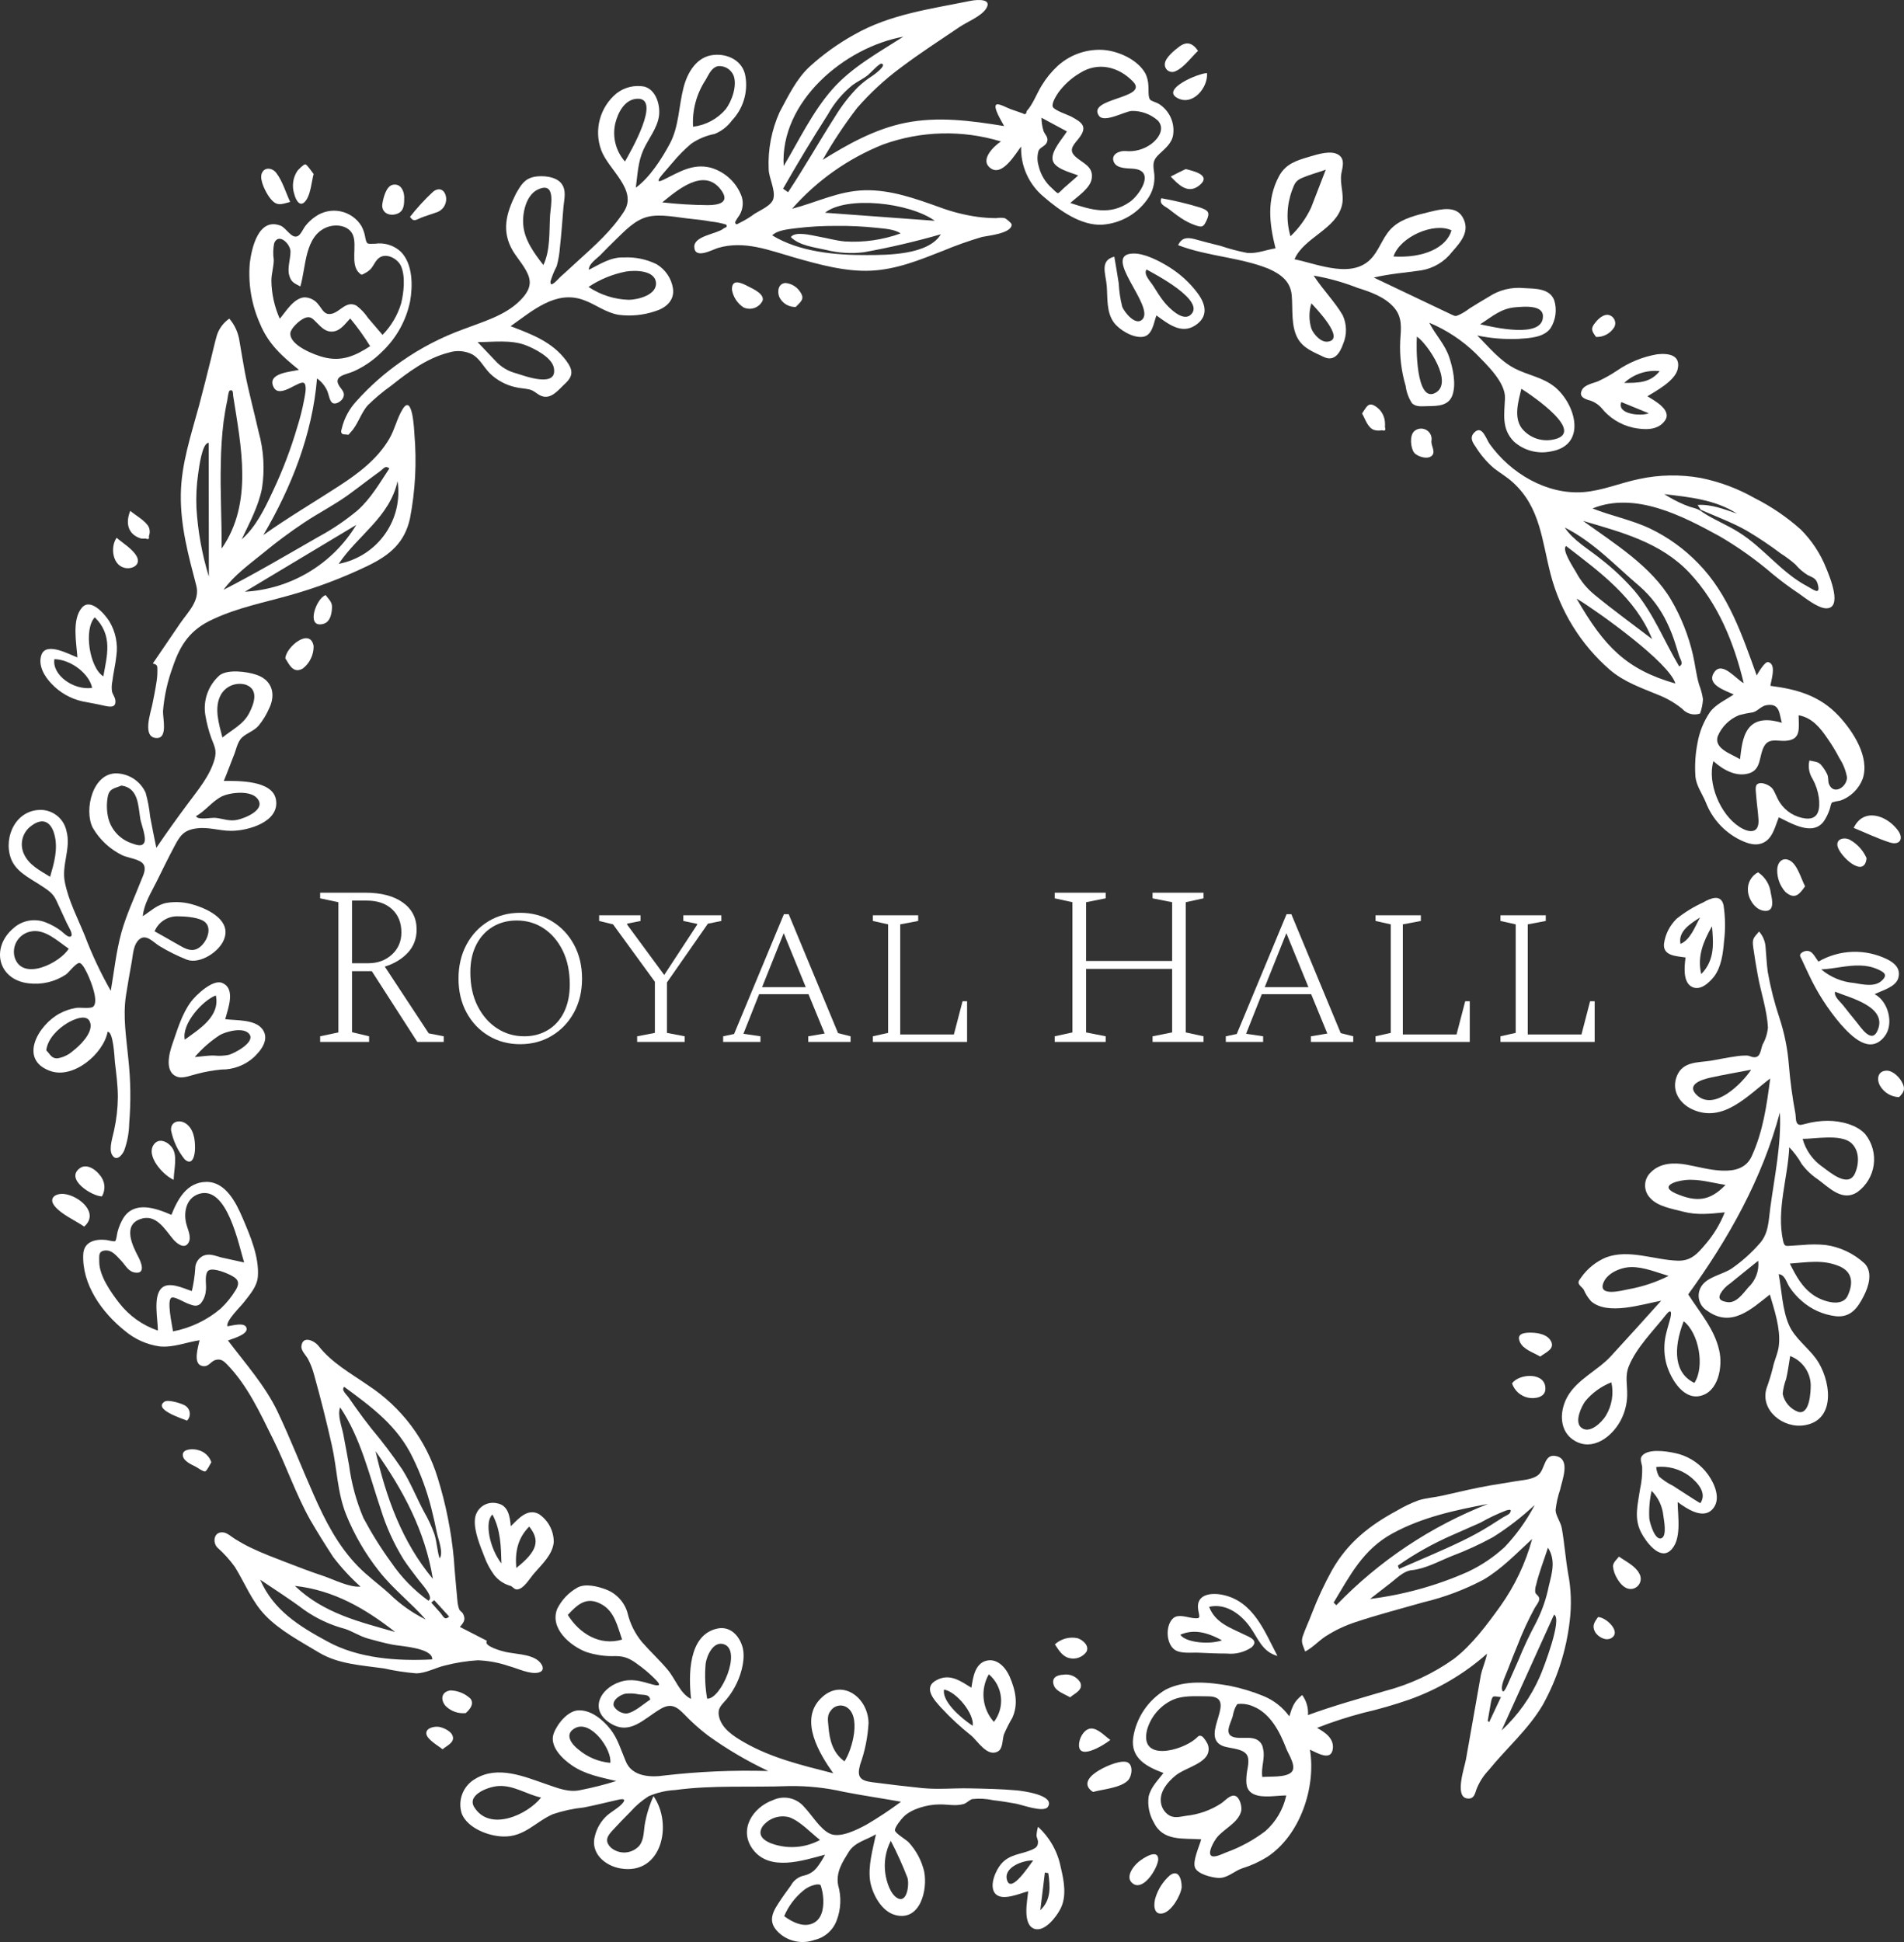 <svg width="102" height="104" viewBox="0 0 102 104" fill="none" xmlns="http://www.w3.org/2000/svg">
<rect x="0" y="0" width="102" height="104" fill="#333333" stroke="none"/>
<path d="M44.07 8.563C45.443 7.708 46.875 6.913 48.477 6.583C50.244 6.223 52.029 6.464 53.793 6.751C53.697 6.556 53.129 5.668 53.405 5.589C53.541 5.549 53.986 5.79 54.126 5.84L54.505 5.972L54.804 6.077C54.913 6.153 54.98 6.111 55.003 5.945C55.335 5.592 55.548 4.985 55.814 4.566C56.044 4.189 56.324 3.844 56.648 3.542C57.292 2.951 58.145 2.637 59.02 2.668C59.861 2.704 60.951 3.176 61.37 3.952C61.459 4.147 61.51 4.358 61.52 4.572C61.543 4.757 61.496 5.18 61.606 5.328C61.672 5.417 61.968 5.49 62.071 5.556C62.347 5.728 62.567 5.975 62.705 6.267C62.843 6.56 62.893 6.886 62.849 7.206C62.789 7.662 62.423 7.949 62.108 8.246C61.792 8.543 61.752 8.728 61.819 9.18C61.898 9.652 61.804 10.136 61.553 10.543C61.284 10.969 60.918 11.326 60.484 11.584C60.05 11.843 59.562 11.996 59.057 12.032C57.917 12.101 56.751 11.263 55.923 10.547C55.526 10.219 55.209 9.806 54.998 9.337C54.787 8.869 54.686 8.359 54.704 7.847C54.415 8.21 53.707 9.464 53.076 9.015C52.444 8.566 53.265 7.81 53.621 7.576C51.554 6.947 49.338 7.004 47.307 7.738C45.431 8.487 43.761 9.667 42.432 11.181C43.761 10.834 44.918 10.23 46.31 10.19C47.702 10.151 49.041 10.633 50.371 11.111C51.008 11.346 51.669 11.513 52.341 11.61C52.679 11.655 53.02 11.68 53.361 11.682C53.515 11.656 53.673 11.656 53.827 11.682C53.903 11.715 54.196 11.943 54.196 12.029C54.196 12.504 52.913 12.623 52.61 12.689C51.897 12.9 51.196 13.149 50.51 13.435C49.258 13.927 48.041 14.425 46.675 14.495C45.31 14.564 43.867 14.165 42.538 13.785C41.209 13.405 39.88 12.864 38.468 13.277C38.155 13.372 37.231 13.9 37.195 13.237C37.158 12.63 38.394 12.534 38.75 12.247C38.866 12.154 38.979 12.201 38.913 12.032C38.65 11.949 38.38 11.894 38.105 11.867C37.73 11.798 37.354 11.752 36.975 11.715C36.274 11.646 35.377 11.438 34.689 11.613C34.001 11.788 33.48 12.359 33.001 12.818C32.719 13.092 32.443 13.372 32.167 13.653C31.968 13.858 31.522 14.138 31.549 14.448C32.144 14.145 32.725 13.759 33.413 13.788C34.023 13.756 34.631 13.881 35.178 14.151C35.41 14.291 35.608 14.479 35.759 14.702C35.91 14.926 36.01 15.179 36.052 15.445C36.148 16.105 35.65 16.505 35.078 16.673C34.453 16.881 33.788 16.944 33.134 16.858C32.443 16.739 31.915 16.303 31.27 16.069C29.765 15.515 28.512 16.66 27.352 17.469C28.485 17.904 29.565 18.294 30.323 19.301C30.698 19.802 30.732 20.123 30.266 20.552C29.934 20.855 29.538 21.4 29.02 21.212C28.764 21.116 28.631 20.918 28.355 20.855C28.08 20.793 27.844 20.796 27.581 20.727C27.081 20.61 26.621 20.36 26.252 20.004C25.92 19.674 25.724 19.235 25.325 18.99C25.126 18.886 24.907 18.824 24.683 18.806C24.458 18.788 24.232 18.816 24.019 18.888C22.859 19.185 21.872 19.928 20.952 20.657C20.512 20.97 20.098 21.317 19.712 21.694C19.33 22.116 19.171 22.747 18.792 23.14C18.636 23.301 18.735 23.295 18.506 23.265C18.459 23.265 18.343 23.265 18.313 23.209C18.24 23.11 18.29 23.054 18.313 22.935C18.445 22.391 18.715 21.89 19.098 21.479C19.809 20.686 20.611 19.977 21.487 19.367C22.527 18.636 23.662 18.048 24.86 17.617C25.903 17.215 27.046 16.904 27.85 16.105C28.183 15.775 28.479 15.376 28.346 14.877C28.213 14.379 27.751 13.887 27.478 13.442C26.847 12.372 27.119 11.415 27.648 10.355C27.914 9.903 28.096 9.573 28.631 9.467C29.067 9.388 29.768 9.444 30.067 9.817C30.366 10.19 30.22 10.679 30.186 11.078C30.127 11.798 30.077 12.521 29.997 13.237C29.973 13.581 29.915 13.921 29.824 14.254C29.687 14.513 29.576 14.785 29.492 15.066C29.456 15.478 29.881 14.954 30.03 14.818C30.363 14.528 30.665 14.234 30.987 13.947C31.878 13.138 32.769 12.349 33.426 11.329C34.178 10.164 32.592 9.091 32.21 8.045C32.013 7.515 31.987 6.938 32.134 6.392C32.281 5.846 32.594 5.359 33.031 4.998C33.237 4.838 33.475 4.723 33.73 4.66C33.984 4.598 34.249 4.589 34.507 4.635C35.148 4.8 35.377 5.625 35.304 6.203C35.218 6.863 34.733 7.431 34.463 8.032C34.171 8.692 34.158 9.352 34.061 10.052C34.812 9.504 35.454 8.5 35.889 7.685C36.374 6.777 36.364 5.658 36.62 4.681C36.829 3.879 37.321 3.031 38.228 2.942C39.016 2.862 39.803 3.272 39.933 4.084C40.005 4.507 39.977 4.941 39.852 5.351C39.727 5.762 39.508 6.138 39.212 6.45C38.977 6.773 38.656 7.023 38.285 7.173C37.835 7.259 37.408 7.436 37.032 7.695C36.67 8 36.336 8.337 36.035 8.702C35.852 8.91 35.673 9.121 35.493 9.332C35.314 9.543 35.085 9.854 35.566 9.616C36.387 9.213 37.122 8.735 38.079 8.982C38.461 9.093 38.811 9.293 39.1 9.565C39.389 9.837 39.609 10.174 39.74 10.547C39.796 10.735 39.805 10.933 39.767 11.126C39.73 11.318 39.647 11.499 39.524 11.653C39.468 11.73 39.42 11.813 39.381 11.9C39.408 12.111 39.557 11.956 39.647 11.923C39.924 11.787 40.188 11.626 40.435 11.441C40.737 11.253 41.349 10.996 41.432 10.636C41.551 10.174 41.192 9.543 41.179 9.061C41.132 8.011 41.333 6.965 41.764 6.005C42.223 5.153 42.658 4.232 43.376 3.566C44.1 2.908 44.898 2.335 45.755 1.859C47.676 0.76 49.866 0.479 52.002 0.044C52.335 -0.022 53.192 -0.092 52.82 0.473C52.551 0.879 51.823 1.166 51.417 1.437C50.361 2.149 49.287 2.846 48.267 3.612C47.406 4.249 46.617 4.977 45.914 5.784C45.237 6.668 44.621 7.596 44.07 8.563ZM57.346 10.874C58.472 11.24 59.456 11.554 60.519 10.818C61.024 10.471 61.895 9.197 60.795 9.045C60.463 8.999 59.821 9.071 59.662 8.659C59.502 8.246 59.994 8.068 60.28 8.088C60.778 8.14 61.277 8.005 61.679 7.708C62.054 7.428 62.417 6.909 62.044 6.47C61.658 6.119 61.149 5.93 60.626 5.942C60.253 5.962 59.157 6.602 58.871 6.2C58.206 5.246 61.569 5.282 60.705 4.378C59.931 3.562 58.815 3.301 57.858 3.909C57.405 4.175 57.012 4.53 56.701 4.952C56.601 5.097 56.319 5.53 56.399 5.721C56.478 5.912 57.223 6.153 57.396 6.249C57.944 6.543 58.266 6.761 57.844 7.342C57.592 7.692 57.2 7.979 57.578 8.355C57.957 8.731 58.575 8.877 58.489 9.54C58.429 10.075 57.725 10.517 57.346 10.864V10.874ZM48.42 1.961C45.246 2.522 41.774 5.447 41.983 8.893C42.801 7.52 43.522 5.998 44.579 4.793C45.635 3.589 47.081 2.806 48.42 1.948V1.961ZM42.365 12.696C42.608 12.366 43.475 12.603 43.867 12.673C44.336 12.755 44.781 12.887 45.257 12.93C46.273 12.993 47.291 12.847 48.247 12.501C47.915 12.267 47.367 12.247 46.971 12.201C46.244 12.123 45.513 12.089 44.781 12.098C44.072 12.094 43.362 12.135 42.658 12.22C42.269 12.273 41.661 12.313 41.369 12.603C42.811 13.491 44.755 13.666 46.413 13.659C47.526 13.659 49.736 13.659 50.401 12.547C49.044 12.936 47.669 13.257 46.28 13.508C45.606 13.593 44.922 13.551 44.263 13.386C43.612 13.237 42.831 13.158 42.365 12.696ZM25.587 18.32C25.9 18.65 26.215 18.98 26.528 19.311C26.831 19.651 27.233 19.892 27.678 20C28.113 20.136 29.878 20.796 29.672 19.707C29.575 19.145 28.648 18.674 28.156 18.485C27.365 18.185 26.425 18.32 25.587 18.32ZM37.125 6.787C37.809 6.705 38.436 6.369 38.88 5.846C39.212 5.407 39.508 4.562 39.292 4.028C39.223 3.872 39.107 3.741 38.96 3.654C38.813 3.567 38.642 3.528 38.471 3.542C38.112 3.612 37.966 4.001 37.806 4.272C37.314 5.016 37.076 5.898 37.128 6.787H37.125ZM29.11 14.194C29.489 13.389 29.416 12.415 29.469 11.53C29.502 11.016 29.801 9.712 28.841 10.137C28.176 10.425 27.973 11.425 28.033 12.059C28.106 12.874 28.625 13.57 29.11 14.194ZM31.522 15.363C32.16 15.79 32.907 16.031 33.676 16.056C34.154 16.056 35.211 15.799 35.141 15.128C35.071 14.458 33.998 14.468 33.536 14.541C32.816 14.682 32.132 14.963 31.522 15.369V15.363ZM33.483 8.646C33.745 8.18 35.477 5.209 34.124 5.289C33.46 5.328 33.108 6.021 32.961 6.609C32.879 6.966 32.883 7.338 32.974 7.693C33.065 8.048 33.239 8.377 33.483 8.652V8.646ZM57.156 7.038L55.794 6.305C55.795 6.553 55.835 6.799 55.91 7.035C56.003 7.236 56.176 7.365 56.093 7.599C56.01 7.834 55.734 7.87 55.638 8.071C55.559 8.333 55.559 8.612 55.638 8.873C55.745 9.348 56.002 9.776 56.372 10.095C56.425 10.144 56.615 10.345 56.675 10.345C56.734 10.345 56.947 10.104 57.007 10.058L57.761 9.398C57.389 9.24 56.472 9.042 56.389 8.556C56.306 8.071 56.944 7.398 57.156 7.038ZM44.197 11.392L50.078 11.824C48.703 10.837 45.34 10.481 44.197 11.392ZM35.474 10.837C36.284 10.93 37.1 10.979 37.916 10.986C38.511 10.986 39.129 10.844 38.624 10.167C37.713 8.939 36.274 10.194 35.477 10.837H35.474ZM41.947 10.104L42.219 10.293C43.096 8.972 43.881 7.579 44.735 6.246C45.081 5.674 45.492 5.143 45.961 4.665C46.197 4.441 46.454 4.241 46.729 4.067C46.828 4.001 47.546 3.48 47.224 3.407C47.107 3.384 46.609 3.932 46.493 4.024C46.237 4.226 45.951 4.354 45.685 4.546C45.144 4.98 44.692 5.515 44.356 6.12C43.519 7.43 42.717 8.758 41.95 10.104H41.947Z" fill="white"/>
<path d="M79.663 88.559C78.442 89.642 77.019 90.48 75.476 91.025C74.674 91.302 73.858 91.537 73.031 91.728C72.19 91.948 71.363 92.217 70.555 92.533C70.98 92.764 71.472 93.098 71.402 93.649C71.312 94.349 70.541 93.86 70.176 93.698C70.508 95.715 69.651 98.29 67.88 99.448C67.464 99.705 67.018 99.908 66.55 100.053C66.102 100.204 65.756 100.597 65.255 100.567C64.922 100.548 64.158 100.369 64.018 100.013C63.879 99.656 64.254 98.868 64.351 98.501C63.354 98.432 62.3 98.62 61.802 97.58C61.566 97.165 61.472 96.686 61.533 96.214C61.649 95.712 62.025 95.342 62.33 94.949C61.443 94.619 60.559 94.17 60.705 93.068C60.784 92.537 60.981 92.03 61.281 91.584C61.581 91.138 61.977 90.763 62.44 90.487C63.493 89.949 64.749 90.081 65.876 90.279C66.498 90.405 67.107 90.59 67.694 90.83C68.244 91.058 68.72 91.433 69.069 91.913C69.242 91.381 69.319 91.12 69.761 90.774C69.988 91.084 70.098 91.464 70.07 91.847C71.429 91.348 72.801 90.972 74.19 90.559C75.526 90.213 76.785 89.624 77.905 88.823C78.869 88.077 79.663 87.004 80.371 86.021C81.15 84.929 81.729 83.709 82.079 82.416C81.248 83.179 80.454 84.02 79.474 84.595C78.457 85.133 77.375 85.54 76.254 85.806C75.044 86.153 73.825 86.466 72.625 86.866C72.062 87.049 71.525 87.303 71.027 87.621C70.625 87.882 70.362 88.206 69.92 88.443C69.81 88.113 69.674 87.965 69.797 87.605C69.92 87.245 70.129 86.806 70.276 86.41C70.584 85.61 70.947 84.831 71.362 84.08C72.203 82.608 73.356 81.697 74.832 80.901C75.203 80.68 75.595 80.493 76.001 80.343C76.41 80.218 76.852 80.191 77.271 80.096C78.141 79.898 79.009 79.69 79.892 79.538C80.314 79.465 80.74 79.402 81.162 79.33C81.584 79.257 82.069 79.244 82.391 79C82.797 78.699 82.691 77.788 83.412 77.99C84.133 78.191 83.687 79.254 83.578 79.775C83.457 80.13 83.376 80.496 83.335 80.868C83.335 81.159 83.618 81.528 83.668 81.842C83.81 82.631 83.864 83.436 84 84.228C84.167 85.076 84.198 85.945 84.093 86.803C83.911 88.383 83.42 89.912 82.647 91.305C81.866 92.626 80.707 93.616 79.753 94.794C79.463 95.096 79.237 95.453 79.088 95.844C79.009 96.111 78.932 96.369 78.58 96.309C77.915 96.194 78.46 94.636 78.533 94.223C78.716 93.207 78.892 92.193 79.072 91.177C79.155 90.685 79.245 90.186 79.331 89.704C79.421 89.305 79.584 88.958 79.663 88.559ZM68.903 96.151C68.398 96.151 67.657 96.303 67.182 96.091C66.707 95.88 66.75 95.431 66.787 95.009C66.816 94.708 66.986 94.203 66.766 93.936C66.497 93.606 65.823 93.646 65.464 93.484C64.248 92.929 66.404 90.843 64.713 90.843C64.048 90.843 63.304 90.767 62.696 91.094C62.396 91.254 62.132 91.472 61.918 91.735C61.705 91.998 61.547 92.301 61.453 92.626C61.021 94.362 63.277 93.774 64.048 93.117C64.198 92.989 64.201 92.926 64.357 92.969C64.454 92.995 64.583 93.203 64.63 93.282C64.702 93.387 64.743 93.51 64.749 93.636C64.754 93.762 64.725 93.888 64.663 93.999C64.354 94.517 63.434 94.705 62.968 95.091C62.563 95.421 62.138 95.916 62.187 96.474C62.196 96.601 62.23 96.724 62.287 96.837C62.344 96.951 62.423 97.052 62.52 97.135C62.852 97.412 63.164 97.296 63.55 97.24C64.215 97.17 64.854 96.944 65.414 96.58C65.61 96.448 65.903 96.095 66.162 96.171C66.421 96.247 66.541 96.748 66.494 96.983C66.341 97.626 65.544 97.94 65.165 98.435C65.049 98.594 64.723 99.138 64.853 99.34C64.982 99.541 65.454 99.293 65.673 99.207C66.434 98.934 67.148 98.547 67.79 98.059C68.352 97.561 68.742 96.899 68.903 96.167V96.151ZM82.195 80.614C81.513 81.251 80.771 81.823 79.979 82.32C79.269 82.708 78.533 83.045 77.776 83.33C77.068 83.614 76.364 84.014 75.612 84.09C75.207 84.132 74.841 84.502 74.526 84.75C74.147 85.04 73.775 85.337 73.396 85.628C75.207 85.402 76.974 84.912 78.64 84.172C79.358 83.833 80.019 83.388 80.604 82.852C81.236 82.188 81.772 81.44 82.199 80.63L82.195 80.614ZM71.445 85.823L71.588 85.965C73.87 83.594 76.642 81.744 79.713 80.541C77.955 80.871 76.187 81.251 74.602 82.116C73.017 82.981 72.333 84.354 71.445 85.823ZM67.617 95.164C68.019 95.121 68.853 95.204 69.172 94.916C69.491 94.629 69.029 93.956 68.91 93.649C68.578 92.781 68.073 91.771 67.155 91.391C66.947 91.296 66.72 91.245 66.491 91.243C66.215 91.262 66.311 91.226 66.182 91.431C66.115 91.584 66.067 91.745 66.039 91.909C65.916 92.325 65.547 92.9 66.129 93.038C66.461 93.114 66.83 93.018 67.159 93.101C67.291 93.128 67.411 93.195 67.502 93.294C67.593 93.394 67.65 93.519 67.664 93.652C67.79 94.141 67.544 94.649 67.624 95.154L67.617 95.164ZM80.441 92.672C81.321 91.856 82.021 90.868 82.498 89.77C82.691 89.331 83.717 86.668 83.252 86.469L80.441 92.672ZM82.923 82.895C82.71 83.555 82.448 84.215 82.292 84.875C82.248 85.001 82.232 85.135 82.245 85.268C82.275 85.403 82.435 85.436 82.458 85.598C82.481 85.76 82.305 85.958 82.219 86.106C81.861 86.764 81.548 87.444 81.282 88.143C81.115 88.549 80.949 88.955 80.796 89.364C80.7 89.628 80.414 90.19 80.464 90.46C80.521 90.866 80.796 90.13 80.856 90.011C81.016 89.655 81.172 89.295 81.331 88.939C81.614 88.24 81.934 87.556 82.292 86.892C82.608 86.272 82.837 85.613 82.973 84.931C83.152 84.209 83.345 83.548 82.93 82.885L82.923 82.895ZM74.885 83.842C74.908 83.901 74.931 83.961 74.951 84.02C76.064 83.532 77.191 83.07 78.274 82.548C78.809 82.294 79.328 82.01 79.829 81.697L80.531 81.251C80.614 81.198 80.83 81.112 80.883 81.03C81.002 80.838 80.909 80.828 80.697 80.885C80.217 81.07 79.751 81.291 79.304 81.545C78.806 81.766 78.307 81.984 77.809 82.205C76.782 82.653 75.802 83.201 74.885 83.842ZM79.697 92.154L79.776 92.226C79.986 91.777 80.198 91.328 80.408 90.883C80.305 90.883 80.075 90.817 79.999 90.86C79.922 90.903 79.892 91.051 79.859 91.233C79.806 91.553 79.753 91.86 79.697 92.167V92.154Z" fill="white"/>
<path d="M12.186 71.028C12.432 70.995 13.129 70.777 13.209 71.127C13.289 71.477 12.441 71.692 12.212 71.787C13.143 73.019 14.206 74.204 14.871 75.6C15.562 77.055 16.15 78.571 16.798 80.033C17.413 81.429 18.101 82.779 19.181 83.885C19.696 84.413 20.297 84.842 20.842 85.334C21.418 85.9 22.081 86.371 22.806 86.73C22.015 85.823 21.055 85.096 20.304 84.136C19.576 83.216 18.983 82.198 18.543 81.112C18.061 79.898 18.061 78.66 17.778 77.402C17.496 76.144 17.18 74.89 16.835 73.652C16.757 73.35 16.646 73.058 16.502 72.781C16.396 72.586 16.127 72.335 16.147 72.104C16.2 71.494 16.841 71.794 17.064 72.078C17.772 72.986 18.795 73.547 19.722 74.19C21.507 75.359 22.825 77.11 23.447 79.142C23.884 80.546 24.173 81.992 24.311 83.456C24.361 84.215 24.438 84.971 24.504 85.724C24.515 85.87 24.544 86.014 24.59 86.153C24.65 86.314 24.743 86.295 24.813 86.436C24.953 86.727 24.86 86.869 24.637 87.126L26.089 87.872C25.863 88.156 26.933 88.434 27.086 88.467C27.608 88.576 28.306 88.585 28.748 88.869C29.017 89.034 29.286 89.467 28.837 89.572C28.389 89.678 27.691 89.335 27.259 89.222C26.723 89.039 26.164 88.934 25.597 88.912C25.002 88.949 24.411 89.043 23.833 89.193C23.325 89.312 22.806 89.612 22.288 89.612C21.703 89.562 21.122 89.473 20.55 89.345C19.377 89.18 18.121 89.12 17.09 88.5C16.127 87.919 14.984 87.318 14.203 86.499C13.488 85.753 13.119 84.779 12.584 83.915C12.311 83.536 11.997 83.188 11.647 82.878C11.378 82.601 11.448 82.027 11.933 82.063C12.152 82.063 12.422 82.317 12.598 82.423C12.873 82.588 13.153 82.753 13.445 82.888C14.047 83.179 14.681 83.416 15.303 83.657C15.924 83.898 16.632 84.169 17.32 84.397C17.888 84.588 18.712 85.017 19.314 84.968C18.776 84.485 18.285 83.954 17.848 83.38C17.419 82.72 17.004 82.06 16.622 81.4C15.841 80.01 15.339 78.498 14.628 77.069C13.917 75.639 13.269 74.213 12.176 73.081C12 72.9 11.843 72.751 11.558 72.827C11.272 72.903 11.192 73.213 10.86 73.157C10.302 73.075 10.62 72.124 10.69 71.774C9.973 71.88 9.291 72.177 8.55 72.104C7.858 72.005 7.208 71.712 6.676 71.259C5.47 70.295 4.383 68.79 4.46 67.169C4.493 66.509 5.074 66.344 5.663 66.4C5.739 66.4 6.104 66.509 6.171 66.463C6.237 66.417 6.271 66.047 6.301 65.958C6.368 65.707 6.469 65.467 6.6 65.242C7.194 64.291 8.341 64.694 9.182 65.06C9.514 64.228 10.002 63.311 11.046 63.294C12.089 63.278 12.651 64.417 12.996 65.225C13.402 66.173 13.89 67.308 13.814 68.361C13.774 68.896 13.395 69.312 13.083 69.718C12.89 69.978 12.083 70.734 12.186 71.028ZM13.079 67.609C12.794 66.711 12.179 63.463 10.664 63.935C9.943 64.162 9.813 64.984 9.999 65.608C10.079 65.885 10.262 66.268 10.102 66.546C9.883 66.935 9.457 66.585 9.258 66.344C8.809 65.803 8.341 64.971 7.487 65.295C6.573 65.641 7.101 66.721 7.404 67.295C7.57 67.609 7.803 68.206 7.271 68.153C6.872 68.117 6.733 67.764 6.473 67.493C6.214 67.222 5.992 66.932 5.623 66.968C5.254 67.004 5.32 67.275 5.317 67.576C5.317 68.315 5.938 69.206 6.384 69.777C6.914 70.461 7.635 70.975 8.457 71.256C8.457 70.668 8.215 69.549 8.593 69.051C8.972 68.553 9.826 69.001 10.278 69.14C10.369 68.749 10.429 68.352 10.458 67.952C10.454 67.807 10.493 67.664 10.568 67.54C10.643 67.417 10.753 67.317 10.883 67.252C11.215 67.107 11.531 67.252 11.847 67.338C12.255 67.434 12.668 67.513 13.079 67.609ZM22.949 85.72C23.281 85.555 22.583 84.822 22.427 84.611C22.151 84.242 21.859 83.882 21.61 83.496C21.093 82.654 20.684 81.751 20.394 80.809C19.765 78.947 19.33 77.022 18.224 75.369C18.061 75.775 18.317 76.409 18.393 76.818C18.496 77.366 18.602 77.917 18.699 78.468C18.827 79.44 19.086 80.391 19.47 81.294C19.91 82.121 20.407 82.916 20.959 83.674C21.498 84.465 22.171 85.158 22.949 85.72ZM23.155 88.866C23.185 88.245 21.474 88.163 21.035 88.077C20.596 87.991 20.151 87.872 19.706 87.747C19.26 87.621 18.908 87.374 18.486 87.232C17.7 87.025 16.957 86.68 16.293 86.212C15.532 85.638 14.731 85.133 13.94 84.598C14.645 86.229 16.02 87.084 17.529 87.899C19.191 88.82 21.304 88.965 23.155 88.866ZM18.443 74.27C18.253 74.428 18.566 74.679 18.686 74.854L19.034 75.352C19.31 75.742 19.593 76.121 19.888 76.494C20.48 77.198 21.034 77.932 21.55 78.693C22.005 79.412 22.314 80.211 22.716 80.96C22.936 81.339 23.121 81.737 23.268 82.149C23.407 82.578 23.414 83.023 23.547 83.453C23.776 83.189 23.471 82.413 23.407 82.099C23.318 81.66 23.221 81.218 23.108 80.779C22.872 79.841 22.538 78.931 22.112 78.062C21.301 76.372 19.938 75.369 18.443 74.27ZM9.268 71.299C10.212 71.119 11.093 70.698 11.823 70.078C12.136 69.784 12.406 69.45 12.628 69.084C12.903 68.632 12.704 68.45 12.259 68.242C11.986 68.114 11.262 67.83 11.106 68.107C10.95 68.384 11.076 68.856 11.026 69.127C11.006 69.381 10.906 69.622 10.74 69.817C10.518 70.005 10.335 69.903 10.075 69.817C9.916 69.761 9.374 69.441 9.215 69.487C8.893 69.54 9.235 71.028 9.268 71.299ZM23.185 84.535C22.77 81.984 21.59 79.782 20.118 77.712C20.693 80.211 21.53 82.558 23.185 84.549V84.535ZM21.145 87.377C19.573 86.153 17.898 85.162 15.798 84.928C17.34 86.407 19.274 86.856 21.145 87.391V87.377ZM23.261 85.694L23.102 85.823L23.567 86.344C23.76 86.559 23.803 86.803 24.062 86.572L23.261 85.694Z" fill="white"/>
<path d="M35.008 96.187C36.055 97.676 35.464 100.426 33.254 100.062C32.403 99.924 31.612 99.231 31.871 98.316C31.977 97.89 32.208 97.505 32.536 97.21C32.749 97.036 32.981 96.9 33.2 96.719C33.496 96.455 33.576 96.266 33.081 96.389C32.483 96.524 31.885 96.676 31.28 96.795C30.714 96.852 30.157 96.973 29.618 97.154C28.675 97.57 28.096 98.379 26.96 98.349C26.179 98.333 25.059 97.91 24.74 97.135C24.625 96.787 24.634 96.411 24.766 96.069C24.898 95.727 25.145 95.441 25.465 95.26C26.677 94.527 28.093 95.144 29.293 95.557C29.887 95.758 30.476 96.009 31.107 95.861C31.751 95.735 32.388 95.574 33.014 95.379C32.177 95.177 31.353 95.032 30.642 94.543C30.123 94.194 29.406 93.5 29.668 92.817C29.864 92.302 30.439 91.583 31.034 91.593C31.698 91.593 32.3 92.104 32.695 92.599C33.091 93.094 33.264 93.715 33.523 94.322C33.855 95.147 34.852 95.194 35.603 95.081C37.447 94.868 39.304 94.789 41.159 94.844C40.022 94.308 38.938 93.67 37.919 92.936C37.471 92.593 37.05 92.217 36.66 91.81C36.261 91.398 35.952 91.193 35.4 91.51C34.477 92.045 33.739 92.975 32.652 92.256C31.566 91.536 32.154 90.424 33.207 90.074C33.819 89.869 34.334 90.028 34.925 90.2C35.241 90.289 35.474 90.308 35.148 89.975C34.907 89.726 34.648 89.496 34.374 89.285C33.898 88.925 33.586 88.684 32.981 88.688C32.448 88.71 31.916 88.636 31.409 88.47C30.539 88.14 29.436 87.199 29.851 86.159C30.089 85.676 30.471 85.276 30.944 85.014C31.373 84.789 32.024 84.954 32.469 85.123C32.745 85.228 32.992 85.396 33.19 85.613C33.389 85.829 33.535 86.089 33.616 86.371C33.751 86.947 34.018 87.485 34.397 87.942C34.839 88.447 35.334 88.902 35.766 89.417C36.198 89.932 36.431 90.701 37.022 90.982C36.889 89.784 36.843 87.542 38.438 87.212C39.102 87.074 39.584 87.572 39.767 88.166C39.95 88.76 39.74 89.576 39.465 90.147C39.325 90.443 39.15 90.721 38.943 90.975C38.69 91.285 38.434 91.444 38.511 91.88C38.63 92.56 39.325 92.999 39.877 93.312C41.345 94.154 43.01 94.55 44.638 94.963C43.901 93.923 42.794 92.117 43.974 90.952C45.084 89.84 46.509 90.893 46.529 92.272C46.488 93.029 46.337 93.777 46.081 94.491C45.895 95.151 46.061 95.359 46.745 95.445C47.631 95.561 48.511 95.665 49.384 95.755C50.238 95.841 51.069 95.755 51.922 95.771C52.776 95.788 53.627 95.804 54.475 95.88C54.744 95.907 56.548 96.124 56.136 96.762C55.907 97.092 54.737 96.643 54.418 96.59C54.023 96.521 53.621 96.451 53.218 96.408C52.846 96.325 52.462 96.304 52.082 96.346C51.936 96.389 51.793 96.557 51.627 96.61C51.468 96.651 51.305 96.671 51.142 96.669C50.866 96.669 50.59 96.623 50.311 96.633C49.706 96.633 48.819 96.861 48.387 97.313C48.281 97.425 47.908 97.871 47.945 98.032C47.981 98.194 48.563 98.531 48.683 98.666C49.086 99.104 49.369 99.637 49.507 100.214C49.709 101.205 49.297 102.921 47.948 102.551C47.224 102.35 46.745 101.455 46.619 100.766C46.486 99.944 46.758 99.036 46.925 98.23C46.426 98.537 45.798 98.643 45.469 99.174C45.14 99.706 44.768 100.257 44.901 100.96C45.081 101.58 45.053 102.242 44.821 102.845C44.727 103.103 44.568 103.334 44.361 103.516C44.154 103.698 43.904 103.826 43.635 103.888C43.335 103.996 43.013 104.027 42.698 103.976C42.384 103.926 42.087 103.797 41.837 103.601C41.172 103.06 41.266 102.578 41.701 101.927C41.913 101.597 42.139 101.29 42.365 100.977C42.439 100.838 42.543 100.717 42.67 100.623C42.798 100.529 42.944 100.465 43.1 100.435C43.374 100.368 43.616 100.208 43.784 99.983C43.941 99.776 44.079 99.555 44.197 99.323C43.017 99.637 41.229 100.241 40.332 99.039C39.554 97.996 40.315 96.791 41.415 96.398C41.694 96.269 42.008 96.234 42.308 96.299C42.608 96.365 42.879 96.528 43.077 96.762C43.482 97.177 43.944 97.983 44.489 98.211C45.034 98.438 45.934 97.976 46.423 97.712C47.06 97.337 47.677 96.928 48.27 96.488C47.25 96.306 46.227 96.157 45.21 95.96C44.243 95.737 43.252 95.633 42.259 95.649C40.242 95.728 38.178 95.587 36.171 95.861C35.682 95.886 35.202 95.998 34.752 96.191C34.39 96.42 34.062 96.699 33.779 97.019C33.446 97.349 33.151 97.663 32.845 97.99C32.539 98.316 32.363 98.577 32.725 98.943C32.94 99.128 33.219 99.222 33.502 99.205C33.785 99.188 34.051 99.061 34.241 98.851C34.493 98.551 34.483 98.102 34.536 97.732C34.627 97.199 34.785 96.68 35.008 96.187ZM28.987 96.263C28.226 96.101 27.525 95.603 26.724 95.646C26.229 95.662 25.009 96.088 25.395 96.762C26.229 98.131 28.269 97.174 28.987 96.263ZM30.419 86.483C31.031 87.473 32.127 88.163 33.327 87.803C33.084 87.113 32.928 86.298 32.227 85.915C31.436 85.473 30.948 85.905 30.419 86.483ZM43.937 98.541C43.442 98.161 42.874 97.527 42.276 97.316C42.017 97.249 41.743 97.26 41.49 97.347C41.237 97.434 41.016 97.593 40.853 97.805C40.448 98.432 41.216 98.726 41.708 98.835C42.463 99.009 43.257 98.901 43.937 98.531V98.541ZM45.237 94.332C45.652 93.722 46.19 91.817 45.286 91.388C45.149 91.327 44.994 91.317 44.85 91.36C44.706 91.402 44.581 91.494 44.499 91.619C44.289 91.87 44.359 92.167 44.383 92.477C44.439 93.183 44.618 93.88 45.237 94.322V94.332ZM42.013 102.617C42.452 102.947 43.113 103.277 43.645 102.947C44.097 102.67 44.143 102.01 44.09 101.538C44.079 101.409 44.055 101.282 44.02 101.158C43.951 100.914 43.984 100.917 43.758 100.917C43.482 100.962 43.224 101.082 43.014 101.264C42.577 101.626 42.234 102.087 42.013 102.607V102.617ZM37.883 90.969C38.614 91.018 39.77 88.381 38.78 88.054C38.205 87.866 37.859 88.681 37.803 89.09C37.746 89.717 37.773 90.349 37.883 90.969ZM32.695 94.405C32.788 93.679 31.652 92.094 30.811 92.543C30.193 92.873 30.635 93.424 31.001 93.702C31.479 94.104 32.071 94.35 32.695 94.405ZM47.719 98.587C47.442 99.127 47.341 99.74 47.43 100.34C47.49 100.749 47.686 101.445 48.094 101.66C48.609 101.921 48.719 100.881 48.613 100.558C48.353 99.881 48.054 99.22 47.719 98.577V98.587ZM34.836 91.028C34.779 90.721 34.53 90.781 34.241 90.741C34 90.688 33.752 90.675 33.506 90.701C33.237 90.757 32.788 91.031 32.878 91.361C32.947 91.482 33.047 91.582 33.167 91.653C33.287 91.723 33.423 91.762 33.563 91.764C33.995 91.705 34.487 91.233 34.836 91.018V91.028Z" fill="white"/>
<path d="M91.075 38.211C90.909 38.268 90.731 38.275 90.561 38.231C90.392 38.187 90.24 38.094 90.124 37.964C89.756 37.664 89.345 37.421 88.905 37.241C87.961 36.848 87.01 36.534 86.223 35.854C84.687 34.513 83.591 32.744 83.076 30.778C82.597 28.956 82.528 27.17 81.039 25.826C80.73 25.543 80.374 25.338 80.042 25.084C79.651 24.748 79.314 24.354 79.045 23.915C78.856 23.654 78.713 23.384 79.028 23.12C79.417 22.79 79.627 23.539 79.806 23.78C80.923 25.345 82.857 26.497 84.811 26.355C85.844 26.279 86.788 25.863 87.801 25.655C88.888 25.419 90.01 25.399 91.105 25.595C92.121 25.799 93.099 26.163 93.999 26.675C94.892 27.125 95.722 27.69 96.468 28.355C97.063 28.949 97.529 29.658 97.837 30.438C98 30.84 98.757 32.62 97.804 32.577C97.365 32.55 96.7 32.019 96.368 31.785C95.883 31.462 95.415 31.115 94.966 30.745C94.082 29.985 93.13 29.306 92.121 28.718C90.151 27.639 87.602 26.302 85.312 27.229C86.333 27.632 87.416 27.84 88.409 28.312C89.364 28.772 90.23 29.397 90.965 30.157C92.593 31.808 93.341 34.039 94.109 36.175C94.214 35.979 94.338 35.793 94.477 35.62C94.62 35.468 94.687 35.399 94.843 35.514C95.125 35.732 94.879 36.449 94.843 36.729C96.269 36.911 97.485 37.254 98.498 38.333C99.263 39.152 100.176 40.535 99.788 41.703C99.686 41.974 99.525 42.219 99.318 42.421C99.111 42.624 98.862 42.779 98.588 42.875C98.439 42.895 98.293 42.927 98.149 42.971C98.079 43.03 98.05 43.261 98.013 43.357C97.938 43.575 97.837 43.782 97.711 43.974C97.123 44.796 95.976 44.1 95.295 43.77C95.109 44.215 94.982 44.833 94.537 45.09C94.092 45.348 93.623 45.173 93.208 44.975C92.367 44.554 91.715 43.836 91.38 42.961C91.188 42.496 90.859 42.063 90.825 41.558C90.785 40.966 90.823 40.371 90.938 39.789C91.04 39.198 91.266 38.636 91.603 38.139C91.905 37.723 92.45 37.478 92.879 37.194C92.44 36.98 91.364 36.663 91.842 35.99C92.267 35.392 92.999 36.373 93.414 36.584C92.896 34.435 92.048 32.316 90.51 30.679C88.971 29.041 86.854 28.5 84.807 27.896C86.469 29.098 88.463 30.319 89.526 32.128C90.061 33.042 90.454 34.032 90.692 35.062C90.815 35.597 90.868 36.142 91.025 36.67C91.123 36.92 91.192 37.18 91.231 37.445C91.216 37.707 91.163 37.965 91.075 38.211ZM91.121 27.318L90.945 27.041C91.693 26.998 92.364 27.272 93.052 27.507C91.892 26.754 90.5 26.622 89.16 26.463C89.503 26.684 89.864 26.874 90.24 27.031C90.429 27.111 90.623 27.176 90.822 27.226C90.971 27.273 91.11 27.348 91.231 27.447C91.829 27.84 92.517 28.107 93.135 28.497C94.464 29.315 95.411 30.656 96.81 31.392C97.142 31.567 97.511 31.887 97.398 31.355C97.312 30.963 97.142 30.949 96.83 30.791C96.585 30.638 96.366 30.448 96.182 30.227C95.937 30.012 95.676 29.817 95.401 29.642C94.815 29.201 94.205 28.792 93.573 28.418C92.796 27.979 91.935 27.662 91.121 27.305V27.318ZM91.786 40.773C91.453 41.935 92.151 43.611 93.175 44.275C93.73 44.635 94.245 44.631 94.205 43.902C94.182 43.489 94.118 43.08 94.085 42.667C94.085 42.529 93.996 42.113 94.125 42.007C94.344 41.822 94.816 42.053 94.953 42.232C95.089 42.41 95.195 42.757 95.358 42.991C95.511 43.222 95.712 43.416 95.949 43.562C96.185 43.707 96.451 43.8 96.727 43.833C97.448 43.908 97.511 43.298 97.438 42.707C97.387 42.36 97.274 42.025 97.106 41.717C97.011 41.572 96.948 41.409 96.918 41.239C96.888 41.069 96.893 40.895 96.933 40.726C97.265 40.809 97.415 40.766 97.614 41.03C97.721 41.166 97.813 41.313 97.887 41.469C97.963 41.638 97.92 41.842 97.98 41.987C98.229 42.608 98.947 42.146 98.947 41.631C98.882 41.261 98.741 40.909 98.535 40.594C98.349 40.233 98.138 39.884 97.903 39.551C97.515 38.977 97.079 38.436 96.355 38.304C96.355 38.987 96.518 39.624 95.647 39.673C95.189 39.697 94.753 39.512 94.501 39.977C94.218 40.495 94.371 41.212 93.69 41.416C93.009 41.621 92.304 41.225 91.789 40.76L91.786 40.773ZM84.475 32.081C85.937 34.623 87.133 35.858 89.752 36.604C89.43 35.491 85.711 32.824 84.485 32.068L84.475 32.081ZM83.883 29.253C83.674 29.477 84.289 30.388 84.435 30.649C84.683 31.115 85.022 31.526 85.432 31.86C86.429 32.679 87.479 33.438 88.506 34.224C87.615 32.019 85.711 30.636 83.894 29.239L83.883 29.253ZM95.461 38.723C95.311 38.215 95.358 37.653 94.647 37.762C94.338 37.809 94.195 38.063 93.916 38.145C93.667 38.18 93.421 38.23 93.178 38.294C92.918 38.397 92.681 38.552 92.482 38.748C92.282 38.944 92.125 39.178 92.018 39.436C91.812 40.096 92.763 40.38 93.215 40.657C93.288 40.116 93.328 39.465 93.673 39.007C94.112 38.432 94.866 38.528 95.471 38.71L95.461 38.723ZM89.941 35.693C90.227 35.567 90.021 35.34 89.941 35.085C89.885 34.907 89.828 34.729 89.775 34.551C89.651 34.144 89.497 33.746 89.313 33.362C88.965 32.618 88.466 31.953 87.848 31.408C86.539 30.302 85.385 29.035 83.824 28.249C84.279 28.946 85.153 29.438 85.778 29.953C86.427 30.457 87.026 31.023 87.565 31.642C88.582 32.854 89.15 34.329 89.951 35.679L89.941 35.693Z" fill="white"/>
<path d="M16.984 20.268C16.732 23.268 15.618 26.077 14.11 28.652C15.416 27.724 16.801 26.909 18.144 26.038C19.194 25.358 20.214 24.592 20.855 23.499C21.154 22.991 21.264 22.4 21.573 21.905C22.095 21.063 22.185 22.978 22.201 23.255C22.33 24.764 22.249 26.283 21.962 27.771C21.673 29.061 20.895 29.718 19.732 30.286C18.37 30.945 16.951 31.48 15.492 31.887C14.13 32.27 12.731 32.547 11.438 33.148C10.212 33.699 9.667 34.488 9.251 35.732C8.973 36.487 8.799 37.275 8.733 38.076C8.713 38.432 9.002 39.535 8.401 39.522C7.6 39.522 8.068 38.178 8.151 37.772C8.235 37.366 8.321 36.944 8.384 36.525C8.416 36.336 8.432 36.145 8.431 35.953C8.431 35.673 8.454 35.594 8.185 35.534C8.672 34.815 9.162 34.096 9.653 33.379C10.085 32.752 10.727 32.161 10.514 31.355C10.089 29.731 9.663 28.173 9.687 26.477C9.71 24.826 10.242 23.282 10.667 21.707C10.89 20.875 11.096 20.04 11.305 19.205C11.408 18.786 11.501 18.363 11.621 17.947C11.739 17.588 11.973 17.278 12.285 17.063C12.578 17.407 12.767 17.825 12.83 18.271C12.93 18.825 13.013 19.383 13.116 19.921C13.322 20.997 13.615 22.057 13.854 23.126C14.13 24.114 14.192 25.15 14.033 26.163C13.841 27.124 13.369 27.995 12.947 28.883C13.711 28.223 14.196 27.209 14.608 26.325C15.143 25.196 15.588 24.027 15.937 22.829C16.079 22.379 16.195 21.92 16.283 21.456C16.316 21.265 16.456 20.717 16.313 20.535C16.104 20.258 14.984 21.413 14.651 20.723C14.289 19.964 15.618 19.911 16.014 19.806C15.12 19.083 14.386 18.436 13.934 17.35C13.476 16.325 13.286 15.202 13.382 14.085C13.482 13.283 13.847 11.636 15.024 12.082C15.352 12.214 15.618 12.805 15.951 12.643C16.113 12.57 16.25 12.234 16.369 12.088C16.517 11.901 16.693 11.738 16.891 11.603C17.084 11.465 17.304 11.369 17.536 11.32C17.768 11.271 18.009 11.27 18.241 11.318C18.474 11.366 18.694 11.461 18.888 11.598C19.081 11.734 19.244 11.909 19.367 12.111C19.467 12.303 19.536 12.509 19.569 12.722C19.649 13.121 19.676 13.052 20.091 13.052C20.34 13.015 20.594 13.035 20.834 13.11C21.074 13.185 21.294 13.313 21.477 13.485C22.122 14.145 22.115 15.31 21.972 16.125C21.762 17.162 21.235 18.11 20.463 18.839C20.029 19.274 19.519 19.627 18.958 19.882C18.539 20.07 17.805 20.119 18.19 20.694C18.33 20.895 18.503 21.044 18.383 21.301C18.307 21.469 18.031 21.664 17.845 21.595C17.659 21.525 17.612 21.126 17.546 20.968C17.428 20.687 17.234 20.444 16.984 20.268ZM14.99 17.066C15.323 16.68 15.721 15.977 16.3 15.924C16.448 15.924 16.593 15.959 16.725 16.027C16.857 16.094 16.971 16.191 17.057 16.31C17.21 16.478 17.33 16.789 17.592 16.815C18.147 16.871 18.489 16.039 19.098 16.369C19.34 16.553 19.551 16.777 19.719 17.03C19.975 17.333 20.234 17.634 20.493 17.934C20.958 17.46 21.3 16.881 21.49 16.247C21.63 15.68 21.726 14.821 21.49 14.267C21.331 13.884 20.762 13.547 20.364 13.775C20.121 13.91 20.031 14.221 19.852 14.412C19.77 14.494 19.676 14.563 19.573 14.617C19.357 14.736 19.383 14.739 19.241 14.617C18.749 14.161 19.144 13.161 18.908 12.59C18.695 12.069 18.001 11.983 17.526 12.164C16.309 12.626 16.399 14.31 16.09 15.34C15.758 15.165 15.588 15.109 15.489 14.726C15.389 14.343 15.559 13.897 15.562 13.478C15.565 13.059 14.924 12.445 14.688 13.023C14.629 13.315 14.621 13.615 14.665 13.91C14.665 14.287 14.545 14.637 14.538 15.013C14.546 15.72 14.698 16.419 14.987 17.066H14.99ZM20.859 25.087C20.636 24.909 20.566 25.087 20.36 25.236C20.154 25.384 19.991 25.503 19.809 25.642C19.413 25.939 19.024 26.239 18.626 26.526C17.875 27.061 17.054 27.48 16.3 27.982C15.531 28.494 14.791 29.044 14.08 29.632C13.349 30.227 12.525 30.821 11.976 31.586C13.708 30.698 15.386 29.708 17.077 28.738C17.815 28.34 18.511 27.869 19.154 27.332C19.875 26.688 20.327 25.883 20.859 25.087ZM11.887 29.358C13.568 26.929 12.913 23.902 12.491 21.199C12.471 21.067 12.511 20.832 12.302 20.918C12.236 20.945 12.189 21.377 12.176 21.44C12.093 21.823 12.03 22.205 11.976 22.592C11.888 23.327 11.839 24.066 11.83 24.806C11.79 26.325 11.883 27.84 11.873 29.358H11.887ZM18.769 17.046C18.506 17.317 18.257 17.706 17.851 17.753C17.446 17.799 17.22 17.531 16.951 17.264C16.745 17.056 16.619 16.911 16.326 17.03C16.034 17.148 15.575 17.587 15.555 17.842C15.509 18.502 16.868 19.017 17.356 19.136C18.317 19.377 19.038 19.053 19.829 18.538C19.506 18.017 19.148 17.518 18.755 17.046H18.769ZM19.101 28.101L13.116 31.689C14.331 31.621 15.511 31.259 16.553 30.633C17.595 30.008 18.466 29.138 19.091 28.101H19.101ZM18.157 30.194C19.154 29.999 20.037 29.43 20.622 28.605C21.207 27.779 21.449 26.762 21.297 25.764C20.885 27.688 19.157 28.672 18.147 30.194H18.157ZM11.179 23.714C10.823 23.714 10.667 25.034 10.617 25.364C10.528 25.974 10.497 26.591 10.524 27.206C10.599 28.453 10.822 29.686 11.189 30.88L11.179 23.714Z" fill="white"/>
<path d="M90.44 69.318C91.058 70.282 91.852 71.183 92.101 72.322C92.297 73.157 92.075 74.57 91.038 74.765C90.091 74.94 89.42 73.682 89.244 72.93C89.134 72.451 89.134 71.955 89.244 71.477C89.307 71.197 89.396 70.923 89.469 70.642C89.563 70.292 89.546 70.028 89.227 70.437C88.562 71.279 87.678 72.15 87.266 73.147C87.037 73.705 87.187 74.157 87.17 74.728C87.16 75.218 87.03 75.697 86.791 76.125C86.326 76.957 85.332 77.712 84.375 77.168C83.528 76.686 83.528 75.61 83.95 74.831C84.462 73.88 85.582 73.405 86.296 72.629C87.2 71.645 88.098 70.655 88.991 69.658C87.971 69.84 86.136 70.464 85.239 69.688C85.074 69.504 84.94 69.295 84.844 69.067C84.774 68.952 84.611 68.85 84.575 68.737C84.538 68.625 84.605 68.553 84.708 68.407C85.041 67.934 85.502 67.564 86.037 67.338C87.256 66.879 88.622 67.473 89.875 67.513C90.583 67.533 90.922 67.156 91.36 66.638C91.8 66.129 92.15 65.55 92.397 64.925C91.59 65.001 90.932 65.09 90.134 64.879C89.573 64.73 88.805 64.615 88.396 64.149C88.219 63.963 88.123 63.715 88.13 63.459C88.137 63.202 88.246 62.959 88.433 62.783C88.938 62.271 89.669 62.251 90.334 62.367C91.387 62.552 93.254 63.192 93.836 61.931C94.454 60.584 94.644 59.201 94.833 57.755C93.627 58.666 92.311 60.168 90.653 59.406C89.941 59.076 89.519 58.356 89.845 57.594C90.171 56.831 90.988 56.91 91.646 56.805C92.088 56.732 92.53 56.633 92.975 56.574C93.175 56.54 93.377 56.525 93.58 56.528C93.706 56.528 93.826 56.607 93.942 56.617C94.318 56.65 94.308 56.25 94.424 55.94C94.583 55.661 94.68 55.352 94.71 55.032C94.667 54.102 94.328 53.134 94.165 52.217C94.075 51.728 93.992 51.226 93.926 50.751C93.859 50.276 93.926 50.243 94.235 49.886C94.442 50.118 94.565 50.412 94.584 50.721C94.624 51.157 94.64 51.596 94.7 52.042C94.848 52.88 95.058 53.706 95.328 54.514C95.594 55.322 95.763 56.159 95.83 57.006C95.901 57.892 96.02 58.773 96.185 59.647C96.209 59.782 96.185 60.076 96.298 60.182C96.411 60.287 96.528 60.228 96.73 60.182C97.118 60.076 97.518 60.023 97.92 60.023C98.585 60.023 99.478 60.224 99.934 60.749C100.115 60.979 100.247 61.243 100.323 61.525C100.399 61.807 100.418 62.101 100.377 62.39C100.336 62.679 100.237 62.957 100.085 63.207C99.934 63.457 99.733 63.674 99.495 63.846C98.698 64.361 98.003 63.614 97.392 63.162C97.055 62.938 96.759 62.658 96.518 62.334C96.336 62.008 96.112 61.708 95.853 61.439C95.777 63.09 95.159 64.786 95.521 66.443C95.597 66.773 95.654 66.727 95.989 66.711L96.591 66.671C96.991 66.633 97.394 66.633 97.794 66.671C98.577 66.78 99.308 67.126 99.887 67.661C100.343 68.13 100.107 68.893 99.844 69.404C99.512 70.064 99.13 70.566 98.345 70.487C97.662 70.404 97.02 70.115 96.508 69.658C96.264 69.447 96.051 69.204 95.873 68.936C95.7 68.678 95.634 68.275 95.288 68.232C95.451 69.104 95.478 70.137 95.837 70.956C96.142 71.659 96.85 72.157 97.292 72.768C98.05 73.817 98.425 76.022 96.691 76.323C95.521 76.527 94.275 75.511 94.637 74.342C94.767 73.989 94.878 73.628 94.969 73.263C95.052 72.837 95.272 72.431 95.302 71.999C95.388 71.144 95.052 70.137 94.813 69.325C93.816 70.111 92.746 71.127 91.46 70.196C91.351 70.131 91.256 70.045 91.181 69.943C91.106 69.841 91.053 69.724 91.024 69.601C90.995 69.478 90.992 69.35 91.013 69.226C91.035 69.101 91.082 68.982 91.151 68.876C91.483 68.364 92.287 68.259 92.779 67.925C93.323 67.546 93.818 67.102 94.255 66.605C94.75 66.064 94.743 65.387 94.836 64.684C95.062 63.011 95.438 61.264 95.351 59.574C94.418 63.096 92.597 66.348 90.44 69.318ZM95.883 67.668C96.215 68.328 96.548 68.962 97.189 69.384C97.647 69.685 98.684 70.044 98.987 69.384C99.289 68.724 99.253 68.104 98.518 67.803C97.644 67.437 96.793 67.605 95.883 67.668ZM96.567 60.98C96.732 61.593 97.11 62.127 97.634 62.489C98.043 62.783 99.027 63.651 99.382 62.819C99.611 62.291 99.621 61.558 99.123 61.169C98.525 60.736 97.269 60.99 96.567 60.99V60.98ZM95.903 72.613C95.83 73.025 95.783 73.444 95.684 73.854C95.588 74.11 95.527 74.377 95.501 74.649C95.547 74.864 95.646 75.064 95.789 75.231C95.933 75.398 96.115 75.527 96.322 75.606C96.946 75.798 97.006 74.56 97.003 74.157C96.992 73.822 96.882 73.497 96.686 73.224C96.491 72.95 96.218 72.74 95.903 72.619V72.613ZM89.39 68.328C88.762 68.147 88.061 67.846 87.396 67.856C86.871 67.856 86.12 68.153 85.904 68.678C85.572 69.47 86.901 69.11 87.233 69.044C87.983 68.911 88.71 68.67 89.39 68.328ZM90.772 74.058C91.34 73.187 91.011 71.381 90.197 70.757C89.616 72.263 89.695 73.56 90.785 74.065L90.772 74.058ZM86.313 74.032C85.769 74.247 85.29 74.595 84.92 75.045C84.714 75.336 84.342 76.121 84.694 76.438C85.143 76.841 85.817 76.158 86.023 75.821C86.349 75.287 86.458 74.649 86.326 74.039L86.313 74.032ZM93.793 57.29C93.075 57.429 92.351 57.551 91.636 57.709C91.158 57.812 90.307 58.082 90.905 58.65C91.842 59.521 93.314 58.026 93.806 57.297L93.793 57.29ZM92.42 63.453C91.726 63.344 90.995 63.123 90.287 63.195C89.732 63.248 88.881 63.525 89.782 63.918C90.875 64.387 91.6 64.328 92.434 63.459L92.42 63.453ZM94.178 67.526C93.68 67.929 93.181 68.325 92.683 68.734C92.465 68.877 92.285 69.069 92.158 69.295C92.022 69.592 92.221 69.681 92.53 69.731C93.009 69.81 93.381 69.266 93.663 68.939C93.854 68.76 94.001 68.54 94.092 68.297C94.184 68.053 94.218 67.791 94.192 67.533L94.178 67.526Z" fill="white"/>
<path d="M5.766 55.254C5.546 56.429 3.935 57.802 2.688 57.353C0.954 56.729 2.08 54.861 3.2 54.273C3.467 54.13 3.755 54.031 4.054 53.979C4.293 53.936 4.862 54.039 5.001 53.903C5.3 53.61 4.855 52.524 4.719 52.23C4.659 52.101 4.426 51.57 4.247 51.57C4.067 51.57 3.682 52.081 3.549 52.177C2.956 52.577 2.236 52.748 1.525 52.659C-0.12 52.464 -0.498 50.751 0.705 49.721C0.933 49.51 1.216 49.368 1.522 49.309C1.829 49.251 2.145 49.279 2.436 49.391C2.73 49.504 3.007 49.656 3.26 49.843C3.39 49.939 3.652 50.243 3.798 50.144C3.945 50.045 3.662 49.612 3.579 49.437C3.393 49.031 3.207 48.625 3.017 48.219C2.828 47.813 2.562 47.668 2.167 47.404C1.562 47.005 0.837 46.678 0.578 45.955C0.173 44.793 0.877 43.314 2.26 43.374C2.57 43.395 2.865 43.515 3.099 43.718C3.334 43.921 3.495 44.194 3.559 44.496C3.818 45.43 3.287 46.318 3.473 47.236C3.665 48.226 4.174 49.196 4.549 50.121C4.934 51.135 5.398 52.118 5.935 53.062C6.114 52.019 6.224 50.959 6.503 49.939C6.769 48.982 7.201 48.074 7.56 47.153C7.66 46.899 7.862 46.533 7.676 46.272C7.49 46.011 6.869 45.942 6.576 45.813C5.897 45.489 5.333 44.966 4.961 44.315C4.493 43.364 4.961 41.387 6.251 41.416C6.581 41.428 6.902 41.532 7.177 41.715C7.451 41.899 7.668 42.156 7.803 42.456C7.919 42.872 7.999 43.297 8.042 43.727C8.145 44.288 8.261 44.846 8.374 45.404C8.912 44.611 9.467 43.839 10.036 43.073C10.604 42.308 11.232 41.572 11.491 40.674C11.627 40.185 11.491 39.974 11.318 39.522C11.178 39.129 11.073 38.724 11.003 38.313C10.935 37.919 10.97 37.514 11.105 37.137C11.239 36.76 11.468 36.423 11.77 36.158C12.222 35.828 13.236 35.967 13.734 36.135C14.595 36.425 14.781 37.188 14.422 37.931C14.276 38.265 14.085 38.578 13.854 38.861C13.598 39.152 13.249 39.241 12.976 39.485C12.704 39.73 12.644 40.205 12.508 40.499C12.332 40.938 12.176 41.38 11.99 41.819C12.774 41.819 14.591 41.786 14.781 42.809C15.004 44.017 13.276 44.499 12.375 44.493C11.734 44.493 11.179 44.275 10.521 44.364C9.863 44.453 9.653 44.734 9.358 45.295C9.025 45.919 8.713 46.556 8.401 47.19C8.088 47.823 7.716 48.388 7.65 49.064C8.078 48.79 8.414 48.447 8.929 48.351C9.427 48.269 9.938 48.309 10.418 48.467C11.209 48.708 12.412 49.312 11.996 50.322C11.734 50.982 10.707 51.642 10.022 51.398C9.514 51.197 9.024 50.955 8.557 50.672C8.251 50.497 7.856 50.012 7.497 50.279C7.138 50.547 7.128 51.114 7.062 51.481C6.949 52.088 6.846 52.699 6.749 53.306C6.573 54.448 6.769 55.567 6.875 56.703C7.001 57.849 7.016 59.005 6.922 60.155C6.914 60.657 6.822 61.153 6.649 61.624C6.517 61.905 6.201 62.238 5.985 61.809C5.829 61.479 6.051 60.845 6.111 60.535C6.24 59.95 6.308 59.354 6.314 58.756C6.314 58.122 6.227 57.491 6.154 56.861C6.131 56.577 6.068 55.244 5.766 55.254ZM6.51 42.07C6.101 42.235 5.845 42.222 5.766 42.704C5.702 43.082 5.716 43.47 5.809 43.842C5.892 44.149 6.05 44.43 6.269 44.66C6.488 44.891 6.762 45.063 7.065 45.163C7.297 45.242 7.603 45.371 7.729 45.12C7.856 44.869 7.57 44.13 7.523 43.889C7.397 43.166 7.437 42.202 6.51 42.07ZM3.682 50.804C3.094 50.408 2.389 49.708 1.618 49.89C1.468 49.923 1.326 49.987 1.202 50.077C1.077 50.168 0.973 50.283 0.896 50.415C0.818 50.547 0.769 50.694 0.752 50.846C0.734 50.999 0.749 51.153 0.794 51.299C1.24 52.573 3.237 51.543 3.682 50.804ZM2.685 46.955C2.894 46.232 3.117 45.47 2.921 44.714C2.745 44.024 2.31 43.76 1.701 44.209C1.465 44.37 1.293 44.609 1.215 44.883C1.137 45.157 1.157 45.45 1.273 45.711C1.535 46.321 2.147 46.622 2.685 46.955ZM11.916 39.498C12.422 39.079 13.046 38.795 13.355 38.178C13.615 37.676 13.874 36.927 13.173 36.67C12.925 36.595 12.659 36.606 12.418 36.7C12.176 36.794 11.974 36.966 11.843 37.188C11.441 37.894 11.737 38.789 11.916 39.498ZM8.281 49.873C8.67 50.088 9.055 50.312 9.447 50.533C9.737 50.688 10.066 50.933 10.411 50.863C10.926 50.768 11.441 49.83 11.009 49.404C10.733 49.127 9.946 49.074 9.587 49.074C9.312 49.054 9.038 49.12 8.804 49.264C8.57 49.407 8.387 49.62 8.281 49.873ZM10.498 43.707C10.607 43.941 11.305 43.77 11.564 43.8C11.976 43.849 12.289 43.994 12.711 43.905C13.133 43.816 14.309 43.344 13.764 42.737C13.395 42.324 12.362 42.43 11.896 42.644C11.358 42.912 11.016 43.423 10.498 43.707ZM2.479 56.25C2.688 56.455 2.748 56.683 3.067 56.679C3.38 56.63 3.672 56.491 3.908 56.28C4.277 55.999 4.938 55.356 4.848 54.831C4.739 54.214 3.918 54.6 3.602 54.791C3.097 55.095 2.552 55.63 2.479 56.244V56.25Z" fill="white"/>
<path d="M63.111 13.128C63.311 12.729 63.573 12.706 63.968 12.798C64.444 12.927 64.912 13.056 65.388 13.168C65.853 13.326 66.33 13.452 66.813 13.544C67.332 13.594 67.83 13.376 68.332 13.3C67.999 11.979 67.847 10.685 68.521 9.431C68.883 8.771 69.435 8.603 70.139 8.395C70.561 8.273 71.326 8.012 71.734 8.309C72.067 8.556 71.914 8.969 71.857 9.299C71.764 9.867 72.027 10.418 71.891 10.992C71.585 12.28 69.847 12.719 69.349 13.884C70.644 14.151 72.542 15 73.555 13.735C73.971 13.214 74.127 12.577 74.652 12.128C75.177 11.679 75.912 11.514 76.626 11.339C77.211 11.197 77.995 11.009 78.357 11.633C78.779 12.376 78.264 12.953 77.789 13.491C77.382 14.019 76.788 14.374 76.127 14.481C75.267 14.604 74.446 14.663 73.595 14.864L77.759 16.845C78.002 16.96 77.982 16.934 78.201 16.845C78.388 16.753 78.565 16.643 78.73 16.515C79.062 16.303 79.414 16.096 79.76 15.891C80.314 15.526 80.979 15.363 81.641 15.429C82.222 15.462 83.026 15.429 83.265 16.089C83.34 16.336 83.361 16.595 83.327 16.851C83.293 17.106 83.205 17.352 83.069 17.571C82.707 18.086 81.906 18.109 81.335 18.149C80.598 18.179 79.86 18.118 79.138 17.967C79.773 18.594 80.348 19.32 81.155 19.736C81.88 20.106 82.651 20.202 83.299 20.727C84.418 21.654 85.037 23.856 83.066 24.179C82.718 24.25 82.358 24.238 82.016 24.144C81.674 24.051 81.358 23.878 81.096 23.641C80.431 22.961 80.59 22.182 80.624 21.331C80.657 20.479 79.67 19.555 79.065 18.934C78.345 18.233 77.498 17.673 76.57 17.284C76.902 17.944 77.404 18.426 77.639 19.136C77.832 19.71 78.015 20.545 77.816 21.142C77.616 21.74 77.028 21.743 76.486 21.75C76.197 21.75 75.858 21.816 75.636 21.585C75.458 21.307 75.344 20.994 75.303 20.667C75.072 19.886 74.973 19.071 75.011 18.258C75.054 17.597 75.151 16.983 74.655 16.439C74.16 15.894 73.416 15.63 72.735 15.419C71.973 15.12 71.182 14.898 70.375 14.759C70.844 15.488 71.492 16.135 71.927 16.875C72.04 17.115 72.101 17.377 72.105 17.642C72.11 17.908 72.058 18.172 71.954 18.416C71.774 18.924 71.475 19.383 70.91 19.113C70.345 18.842 69.83 18.654 69.531 18.139C69.146 17.479 69.266 16.538 69.199 15.808C69.132 15.079 68.641 14.696 67.96 14.392C66.434 13.775 64.676 13.732 63.111 13.128ZM81.501 20.819C81.345 21.479 81.076 22.341 81.528 22.942C81.716 23.175 81.964 23.355 82.245 23.463C82.526 23.571 82.831 23.603 83.129 23.555C85.12 23.232 82.056 21.169 81.501 20.819ZM71.023 9.088C70.618 9.23 70.199 9.345 69.8 9.507C69.402 9.669 69.349 9.837 69.212 10.207C68.927 10.993 68.898 11.85 69.132 12.653C69.592 12.215 69.966 11.697 70.236 11.124L71.023 9.088ZM79.294 17.366C79.959 17.508 82.701 18.178 82.657 16.914C82.637 16.317 81.627 16.422 81.222 16.452C80.418 16.505 79.952 16.947 79.294 17.366ZM74.642 13.735C76.251 13.835 77.487 13.273 77.759 12.336C76.822 11.884 74.998 12.682 74.655 13.729L74.642 13.735ZM75.905 18.026C75.862 18.509 75.848 21.572 76.879 21.047C77.909 20.522 76.483 18.423 75.918 18.036L75.905 18.026ZM70.256 16.238C70.114 16.683 70.114 17.162 70.256 17.607C70.375 17.898 70.754 18.34 71.12 18.297C72.14 18.188 70.448 16.462 70.256 16.247V16.238Z" fill="white"/>
<path d="M12.066 54.58C12.654 54.656 13.664 54.58 14.06 55.118C14.455 55.656 13.987 56.254 13.601 56.617C13.124 57.048 12.501 57.284 11.857 57.277C11.419 57.318 10.985 57.395 10.561 57.508C10.282 57.571 9.84 57.759 9.547 57.68C8.773 57.465 9.065 56.396 9.235 55.91C9.494 55.168 9.75 54.286 10.232 53.646C10.501 53.28 11.401 52.434 11.893 52.636C12.658 52.936 12.199 54.052 12.066 54.58ZM10.434 56.607C10.767 56.584 11.129 56.518 11.478 56.528C11.741 56.556 12.007 56.542 12.265 56.488C12.574 56.399 13.658 55.828 13.372 55.399C13.086 54.97 12.129 55.237 11.79 55.422C11.283 55.75 10.826 56.149 10.434 56.607ZM11.561 53.306C10.84 53.587 9.723 54.834 9.899 55.676C10.65 55.125 11.813 54.435 11.561 53.303V53.306Z" fill="white"/>
<path d="M61.951 16.891C61.802 17.297 61.739 17.974 61.214 18.04C60.689 18.106 59.964 17.667 59.672 17.271C59.263 16.713 59.34 15.95 59.29 15.31C59.24 14.67 58.894 13.95 59.695 13.745C59.775 14.217 59.861 14.693 59.931 15.168C59.952 15.59 60.014 16.009 60.117 16.419C60.23 16.726 60.852 17.488 61.204 17.099C61.868 16.386 58.967 13.62 60.702 13.577C61.323 13.56 62.121 13.983 62.629 14.3C63.211 14.661 63.722 15.125 64.135 15.67C64.593 16.27 64.769 16.951 64.022 17.432C63.274 17.914 62.566 17.333 61.951 16.891ZM61.42 14.432C61.244 14.689 61.619 15.056 61.779 15.307C61.938 15.557 62.141 15.898 62.367 16.175C62.593 16.452 63.334 17.228 63.763 16.878C64.673 16.135 61.855 14.67 61.42 14.432Z" fill="white"/>
<path d="M89.875 80.439C89.875 81.185 90.127 82.505 89.456 83.06C88.875 83.535 88.16 82.535 87.918 82.07C87.516 81.29 87.745 80.554 87.861 79.739C87.947 79.356 87.984 78.963 87.974 78.571C87.941 78.287 87.781 78.079 88.067 77.871C88.493 77.564 89.49 77.745 89.955 77.871C90.581 78.056 91.128 78.444 91.507 78.973C91.856 79.462 92.238 80.317 91.719 80.845C91.201 81.373 90.337 80.779 89.875 80.439ZM91.088 80.502C91.473 79.95 90.925 79.369 90.49 79.036C89.982 78.664 89.353 78.494 88.725 78.561C88.739 78.74 88.791 78.914 88.878 79.072C89.103 79.269 89.353 79.436 89.622 79.567C90.118 79.881 90.603 80.211 91.088 80.502ZM88.479 79.841C88.369 80.329 88.328 80.828 88.356 81.327C88.386 81.574 88.669 82.548 89.021 82.37C89.307 82.225 89.137 81.396 89.107 81.165C89.056 80.665 88.835 80.196 88.479 79.838V79.841Z" fill="white"/>
<path d="M88.253 21.222C88.659 21.469 89.606 21.978 89.18 22.542C88.792 23.073 88.067 23.021 87.482 22.902C86.812 22.751 86.214 22.377 85.788 21.842C85.598 21.631 85.347 21.482 85.07 21.416C84.814 21.327 84.598 21.212 84.737 20.905C84.877 20.598 85.342 20.529 85.608 20.42C85.954 20.259 86.288 20.073 86.605 19.862C87.252 19.413 87.991 19.109 88.768 18.974C89.373 18.905 90.074 19 89.868 19.802C89.699 20.403 88.752 20.918 88.253 21.222ZM87.01 20.506C87.758 20.506 88.409 20.506 88.911 19.875C88.567 19.838 88.22 19.876 87.892 19.985C87.564 20.093 87.263 20.271 87.01 20.506ZM86.858 21.532C86.595 22.192 87.924 22.301 88.326 22.133L86.858 21.532Z" fill="white"/>
<path d="M97.421 51.494C97.978 51.172 98.607 50.993 99.251 50.973C99.895 50.953 100.534 51.092 101.11 51.378C101.509 51.576 101.831 51.88 101.698 52.368C101.565 52.857 100.851 53.029 100.426 53.24C101.16 53.62 101.479 54.838 100.961 55.501C100.17 56.511 99.189 55.501 98.601 54.841C97.916 54.035 97.343 53.141 96.897 52.184C96.767 51.916 96.647 51.649 96.521 51.378C96.451 51.23 96.388 51.184 96.471 51.065C96.553 50.981 96.663 50.93 96.78 50.923C97.116 50.903 97.229 51.279 97.421 51.494ZM98.305 53.114C98.246 53.375 98.568 53.626 98.728 53.824C98.963 54.125 99.199 54.422 99.442 54.715C99.684 55.009 100.266 55.937 100.588 55.178C101.133 53.9 99.08 53.431 98.305 53.108V53.114ZM97.574 51.92C98.069 52.335 98.681 52.587 99.326 52.642C99.781 52.715 100.436 52.88 100.814 52.511C101.147 52.203 100.934 52.065 100.602 51.913C100.309 51.782 99.992 51.713 99.671 51.708C98.967 51.679 98.279 51.883 97.574 51.913V51.92Z" fill="white"/>
<path d="M52.039 90.381C52.125 89.853 52.218 89.081 52.856 88.932C53.434 88.797 53.883 89.315 54.086 89.78C54.398 90.503 54.571 91.256 54.229 91.999C54.058 92.287 53.907 92.587 53.777 92.896C53.697 93.147 53.734 93.642 53.464 93.791C52.893 94.121 52.371 93.226 52.022 92.939C51.455 92.489 50.923 91.997 50.431 91.467C50.052 91.051 49.4 90.358 50.198 89.962C50.906 89.605 51.464 90.031 52.039 90.381ZM52.973 89.662C52.744 90.062 52.648 90.523 52.697 90.981C52.746 91.438 52.937 91.869 53.245 92.213C53.537 91.834 53.672 91.358 53.621 90.883C53.57 90.409 53.338 89.971 52.973 89.662ZM52.109 92.414C52.205 91.797 51.255 90.599 50.573 90.48C50.48 90.965 51.069 91.708 52.109 92.424V92.414Z" fill="white"/>
<path d="M27.382 84.938C27.022 84.846 26.703 84.638 26.475 84.347C26.253 84.043 26.075 83.71 25.946 83.357C25.724 82.782 25.388 81.994 25.441 81.376C25.45 81.238 25.489 81.104 25.555 80.982C25.621 80.861 25.712 80.755 25.823 80.672C25.935 80.588 26.062 80.53 26.198 80.501C26.334 80.472 26.475 80.472 26.611 80.502C27.229 80.597 27.319 81.218 27.362 81.733C27.764 81.347 28.236 80.762 28.857 81.073C29.108 81.239 29.313 81.464 29.454 81.728C29.595 81.993 29.668 82.288 29.665 82.588C29.605 83.248 29.04 83.766 28.631 84.238C28.422 84.472 28.143 84.948 27.854 85.077C27.625 85.182 27.561 85.073 27.382 84.938ZM27.658 83.968C28.781 83.083 28.954 82.505 28.352 81.753C27.751 82.353 27.581 83.076 27.658 83.968ZM26.863 83.727C26.837 82.816 26.824 81.938 26.382 81.109C25.943 81.489 26.226 82.911 26.863 83.727Z" fill="white"/>
<path d="M55.083 101.284C54.638 101.389 53.624 101.868 53.282 101.363C52.996 100.944 53.348 100.152 53.634 99.818C54.089 99.29 54.681 99.316 55.272 99.062C55.468 98.976 55.605 98.891 55.605 98.669C55.621 98.534 55.535 98.425 55.528 98.296C55.536 98.139 55.563 97.983 55.608 97.831C56.239 98.406 56.666 99.168 56.827 100.003C56.997 100.703 57.16 101.558 56.807 102.228C56.601 102.637 55.973 103.469 55.425 103.297C54.757 103.083 55.033 101.785 55.083 101.284ZM55.355 99.633C54.837 99.607 53.727 99.987 53.953 100.699C54.179 101.412 55.163 99.855 55.355 99.627V99.633ZM56.166 100.313L55.977 100.277C55.894 100.937 55.814 101.62 55.731 102.294C56.319 101.749 56.262 101.026 56.159 100.307L56.166 100.313Z" fill="white"/>
<path d="M68.435 88.681C67.597 88.447 67.401 87.724 66.943 87.097C66.444 86.417 65.653 85.846 64.773 86.05C65.105 86.905 65.876 87.156 66.637 87.526C66.969 87.681 67.448 87.856 67.046 88.222C66.656 88.485 66.185 88.602 65.716 88.552C65.211 88.552 64.703 88.529 64.198 88.506C63.822 88.49 63.274 88.572 62.938 88.354C62.453 88.024 62.423 87.011 62.865 86.648C63.124 86.436 63.563 86.602 63.879 86.648C64.354 86.704 64.261 86.631 64.191 86.215C64.048 85.387 64.856 85.268 65.52 85.413C67.155 85.766 67.747 87.371 68.435 88.681ZM65.464 87.846C64.567 87.351 63.886 87.265 63.231 87.542C63.47 87.932 64.696 88.103 65.464 87.846Z" fill="white"/>
<path d="M4.147 35.207C4.101 34.465 3.835 33.181 4.39 32.54C4.858 31.999 5.616 32.89 5.862 33.28C6.192 33.834 6.324 34.483 6.234 35.122C6.188 35.574 6.075 36.019 6.021 36.472C5.982 36.653 5.974 36.839 5.998 37.023C6.035 37.194 6.164 37.33 6.181 37.508C6.224 37.927 5.879 37.858 5.566 37.789C5.181 37.7 4.805 37.637 4.42 37.561C3.782 37.419 3.203 37.089 2.758 36.614C2.379 36.224 2.02 35.623 2.223 35.059C2.486 34.359 3.719 35.049 4.147 35.207ZM5.078 33.059C4.473 33.696 4.792 35.752 5.536 36.221C5.729 35.125 6.065 34.026 5.078 33.059ZM2.914 35.3C2.778 36.125 3.911 36.98 4.935 36.838C4.785 36.079 3.802 35.32 2.914 35.3Z" fill="white"/>
<path d="M90.297 51.276C89.822 51.2 89.091 51.203 89.141 50.553C89.208 50.037 89.45 49.559 89.825 49.196C90.259 48.85 90.734 48.558 91.241 48.328C91.643 48.097 92.201 47.863 92.334 48.483C92.43 49.127 92.438 49.782 92.357 50.428C92.307 51.051 92.214 51.781 91.826 52.296C91.563 52.626 91.068 53.105 90.606 52.831C90.144 52.557 90.24 51.735 90.297 51.276ZM91.699 49.626C91.261 50.408 90.912 51.207 91.138 52.167C91.879 51.408 91.789 50.504 91.716 49.629L91.699 49.626ZM91.075 49.134C90.559 49.464 89.882 49.876 90.028 50.55C90.569 50.309 90.789 49.642 91.075 49.137V49.134Z" fill="white"/>
<path d="M58.552 95.963C58.044 95.633 58.243 95.233 58.712 94.91C59.064 94.665 59.858 94.289 60.3 94.349C60.742 94.408 60.662 95.118 60.413 95.359C60.014 95.751 59.074 95.821 58.552 95.963Z" fill="white"/>
<path d="M99.306 44.338C99.821 43.238 101.064 43.648 101.668 44.46C102.001 44.899 101.791 45.282 101.253 45.12C100.592 44.912 99.95 44.598 99.306 44.338Z" fill="white"/>
<path d="M4.509 65.687C4.031 65.357 3.307 65.047 2.938 64.602C2.569 64.156 2.984 63.892 3.443 63.941C4.24 64.037 5.34 64.961 4.509 65.687Z" fill="white"/>
<path d="M63.304 101.069C63.247 101.521 62.776 102.34 62.307 102.462C61.759 102.597 61.795 101.914 61.912 101.591C62.055 101.144 62.317 100.744 62.669 100.432C63.138 100.072 63.311 100.65 63.304 101.069Z" fill="white"/>
<path d="M96.7 47.464C96.401 47.886 96.159 48.206 95.644 47.764C95.355 47.439 95.199 47.019 95.208 46.585C95.208 46.226 95.458 45.869 95.873 46.077C96.288 46.285 96.498 47.084 96.7 47.464Z" fill="white"/>
<path d="M10.448 61.495C10.448 61.809 10.335 62.486 9.893 62.086C9.53 61.636 9.281 61.106 9.165 60.541C9.122 60.063 9.6 59.934 9.949 60.162C10.378 60.449 10.454 61.027 10.448 61.495Z" fill="white"/>
<path d="M94.182 46.714C94.371 46.84 94.531 47.006 94.649 47.2C94.767 47.394 94.841 47.611 94.866 47.837C94.943 48.19 95.095 48.86 94.487 48.774C94.005 48.705 93.666 48.14 93.64 47.711C93.621 47.51 93.662 47.308 93.758 47.131C93.855 46.953 94.002 46.808 94.182 46.714Z" fill="white"/>
<path d="M62.214 10.616C62.909 10.739 63.596 10.903 64.271 11.108C64.719 11.26 64.846 11.362 64.633 11.814C64.467 12.164 64.404 12.191 64.022 12.059C63.758 11.965 63.507 11.838 63.274 11.682C63.041 11.53 62.822 11.352 62.609 11.191C62.397 11.029 62.088 10.95 62.214 10.616Z" fill="white"/>
<path d="M15.286 35.257C15.316 34.65 16.615 33.583 16.801 34.597C16.805 34.828 16.755 35.056 16.655 35.264C16.556 35.473 16.409 35.656 16.227 35.798C15.721 36.095 15.502 35.607 15.286 35.257Z" fill="white"/>
<path d="M9.305 63.182C8.766 62.958 7.763 61.885 8.261 61.264C8.544 60.911 9.022 61.165 9.231 61.476C9.527 61.908 9.305 62.69 9.305 63.182Z" fill="white"/>
<path d="M5.463 64.07C4.938 64.07 3.469 63.152 4.274 62.562C4.636 62.291 5.128 62.631 5.344 62.925C5.481 63.079 5.567 63.273 5.588 63.478C5.61 63.684 5.566 63.891 5.463 64.07Z" fill="white"/>
<path d="M15.545 10.814C15.024 10.956 14.804 11.065 14.435 10.567C14.233 10.293 13.904 9.652 14.013 9.316C14.143 8.916 14.591 8.986 14.794 9.253C15.13 9.682 15.316 10.329 15.545 10.814Z" fill="white"/>
<path d="M64.66 3.915C64.73 4.678 63.892 5.718 63.051 5.236C62.211 4.754 64.224 3.915 64.66 3.915Z" fill="white"/>
<path d="M21.965 11.613C22.339 11.133 22.752 10.684 23.198 10.27C23.53 9.999 23.863 10.161 23.903 10.626C23.911 10.796 23.861 10.964 23.761 11.102C23.661 11.24 23.516 11.34 23.351 11.385C23.085 11.481 22.816 11.557 22.553 11.662C22.291 11.768 22.161 11.91 21.965 11.613Z" fill="white"/>
<path d="M81.002 74.082C81.401 73.54 82.807 73.474 82.79 74.375C82.79 74.837 82.215 74.927 81.853 74.847C81.656 74.804 81.475 74.711 81.325 74.577C81.176 74.442 81.065 74.272 81.002 74.082Z" fill="white"/>
<path d="M16.801 9.319C16.692 9.722 16.648 10.352 16.413 10.702C16.104 11.167 15.858 10.755 15.768 10.405C15.698 10.197 15.677 9.976 15.705 9.759C15.733 9.542 15.811 9.334 15.931 9.151C15.984 9.085 16.263 8.797 16.356 8.801C16.449 8.804 16.735 9.243 16.801 9.319Z" fill="white"/>
<path d="M86.731 83.36C87.084 83.614 87.609 83.859 87.815 84.261C87.861 84.336 87.888 84.42 87.895 84.507C87.902 84.594 87.887 84.681 87.853 84.761C87.819 84.842 87.766 84.913 87.699 84.969C87.631 85.025 87.551 85.064 87.466 85.083C87.087 85.159 86.801 84.829 86.632 84.532C86.508 84.332 86.432 84.106 86.409 83.872C86.422 83.66 86.615 83.512 86.731 83.36Z" fill="white"/>
<path d="M82.511 72.649C82.159 72.431 81.601 72.276 81.421 71.863C81.242 71.451 81.581 71.375 81.93 71.368C82.278 71.362 82.81 71.418 83.043 71.751C83.365 72.22 82.84 72.398 82.511 72.649Z" fill="white"/>
<path d="M62.048 99.594C62.001 100.069 61.277 101.244 60.719 100.891C60.237 100.584 60.679 99.963 61.004 99.699C61.224 99.518 62.061 98.957 62.048 99.594Z" fill="white"/>
<path d="M39.212 15.515C39.195 14.907 39.71 15.142 40.049 15.32C40.279 15.442 40.97 15.729 40.853 16.102C40.765 16.284 40.608 16.424 40.416 16.491C40.225 16.559 40.014 16.548 39.83 16.462C39.667 16.355 39.528 16.215 39.422 16.052C39.315 15.889 39.244 15.706 39.212 15.515Z" fill="white"/>
<path d="M64.181 2.724C63.849 3.031 63.414 3.628 62.992 3.803C62.928 3.839 62.856 3.857 62.783 3.854C62.71 3.852 62.639 3.829 62.578 3.789C62.517 3.749 62.469 3.693 62.438 3.628C62.407 3.562 62.395 3.489 62.403 3.417C62.423 3.087 62.919 2.691 63.168 2.503C63.583 2.189 63.899 2.311 64.181 2.724Z" fill="white"/>
<path d="M21.653 10.672C21.653 11.039 21.607 11.372 21.194 11.474C20.782 11.577 20.407 11.342 20.487 10.893C20.536 10.603 20.679 10.002 21.012 9.903C21.497 9.778 21.686 10.303 21.653 10.672Z" fill="white"/>
<path d="M99.994 45.955C99.887 47.107 98.525 45.82 98.435 45.295C98.365 44.876 98.877 44.826 99.126 44.988C99.512 45.21 99.816 45.549 99.994 45.955Z" fill="white"/>
<path d="M24.949 91.741C24.753 91.761 24.554 91.738 24.368 91.672C24.182 91.606 24.012 91.5 23.873 91.361C23.59 91.031 23.63 90.606 24.122 90.526C24.528 90.534 24.916 90.693 25.209 90.972C25.418 91.272 25.149 91.563 24.949 91.741Z" fill="white"/>
<path d="M76.689 23.582C76.636 23.823 76.892 24.136 76.749 24.354C76.556 24.655 75.925 24.463 75.752 24.235C75.579 24.008 75.486 23.314 75.779 23.077C75.866 23.007 75.972 22.964 76.084 22.954C76.196 22.945 76.308 22.969 76.406 23.023C76.504 23.078 76.583 23.16 76.634 23.259C76.684 23.359 76.704 23.471 76.689 23.582Z" fill="white"/>
<path d="M6.247 28.8C6.58 29.088 7.138 29.421 7.334 29.817C7.53 30.213 7.165 30.454 6.792 30.428C6.025 30.368 5.888 29.305 6.247 28.8Z" fill="white"/>
<path d="M56.512 88.061C56.673 87.912 56.868 87.805 57.081 87.747C57.293 87.69 57.516 87.684 57.731 87.731C58.03 87.836 58.366 88.136 58.203 88.46C58.099 88.603 57.954 88.712 57.787 88.771C57.619 88.83 57.437 88.837 57.266 88.79C56.914 88.707 56.698 88.344 56.512 88.061Z" fill="white"/>
<path d="M63.517 9.055C63.945 9.16 64.956 9.385 64.221 9.953C63.613 10.408 63.111 9.87 62.716 9.454C62.779 9.415 63.52 9.048 63.517 9.055Z" fill="white"/>
<path d="M101.735 58.756C101.534 58.749 101.338 58.693 101.164 58.593C100.99 58.493 100.844 58.351 100.738 58.181C100.525 57.851 100.555 57.349 101.07 57.336C101.403 57.336 101.735 57.666 101.881 57.934C102.087 58.307 102.017 58.472 101.735 58.756Z" fill="white"/>
<path d="M72.967 22.143C73.216 21.79 73.3 21.483 73.728 21.786C73.864 21.881 73.976 22.005 74.056 22.149C74.137 22.293 74.184 22.454 74.194 22.618C74.2 22.704 74.2 22.79 74.194 22.875C74.247 23.041 74.194 23.093 74.037 23.041C73.892 23.072 73.741 23.065 73.599 23.021C73.26 22.895 73.127 22.413 72.967 22.143Z" fill="white"/>
<path d="M59.482 93.18C59.1 93.484 57.632 94.375 57.821 93.286C57.874 92.972 58.13 92.553 58.486 92.566C58.841 92.579 59.233 93.008 59.482 93.18Z" fill="white"/>
<path d="M57.326 90.896C57.067 90.737 56.585 90.586 56.465 90.279C56.296 89.856 56.608 89.698 56.964 89.685C57.135 89.656 57.312 89.678 57.471 89.748C57.631 89.818 57.766 89.932 57.861 90.077C58.06 90.493 57.602 90.665 57.326 90.896Z" fill="white"/>
<path d="M42.631 16.439C42.446 16.446 42.262 16.398 42.104 16.301C41.946 16.204 41.821 16.062 41.744 15.894C41.631 15.594 41.694 15.184 42.076 15.155C42.236 15.169 42.391 15.219 42.528 15.302C42.665 15.385 42.781 15.499 42.867 15.633C43.13 16.01 42.907 16.148 42.631 16.439Z" fill="white"/>
<path d="M11.322 78.307C11.262 78.396 11.086 78.775 10.989 78.798C10.893 78.822 10.561 78.587 10.494 78.551C10.262 78.432 9.747 78.221 9.796 77.868C9.836 77.584 10.358 77.577 10.607 77.653C10.773 77.692 10.925 77.773 11.05 77.888C11.175 78.002 11.269 78.146 11.322 78.307Z" fill="white"/>
<path d="M6.978 27.358C7.258 27.599 7.813 27.893 7.975 28.236C8.037 28.391 8.037 28.563 7.975 28.718C8.009 28.863 7.949 28.903 7.803 28.84C7.721 28.85 7.638 28.85 7.557 28.84C6.816 28.612 6.726 27.969 6.978 27.358Z" fill="white"/>
<path d="M23.707 93.679C23.501 93.5 22.872 93.16 22.839 92.844C22.806 92.527 23.288 92.438 23.527 92.48C23.766 92.523 24.192 92.715 24.258 92.992C24.348 93.325 23.926 93.49 23.707 93.679Z" fill="white"/>
<path d="M17.446 31.87C17.669 32.171 17.831 32.26 17.778 32.653C17.748 32.983 17.642 33.349 17.276 33.422C16.373 33.616 16.948 32.019 17.446 31.87Z" fill="white"/>
<path d="M85.505 18.046C85.256 17.716 85.199 17.584 85.482 17.251C85.631 17.069 85.891 16.832 86.147 16.861C86.218 16.873 86.286 16.901 86.344 16.944C86.403 16.987 86.45 17.043 86.482 17.107C86.515 17.172 86.531 17.243 86.531 17.315C86.53 17.387 86.512 17.458 86.479 17.521C86.378 17.687 86.235 17.823 86.064 17.915C85.892 18.007 85.7 18.053 85.505 18.046Z" fill="white"/>
<path d="M10.022 76.079C9.803 75.986 8.168 75.474 8.823 75.058C9.009 74.936 9.82 75.167 9.982 75.319C10.038 75.365 10.083 75.422 10.115 75.485C10.147 75.549 10.165 75.619 10.169 75.69C10.173 75.761 10.162 75.833 10.137 75.9C10.111 75.966 10.072 76.027 10.022 76.079Z" fill="white"/>
<path d="M85.608 86.598C86.034 86.598 86.901 87.407 86.303 87.734C86.004 87.895 85.598 87.645 85.455 87.404C85.266 87.057 85.422 86.869 85.608 86.598Z" fill="white"/>
<path d="M19.773 55.798H17.151V55.496L18.128 55.289V48.315L17.151 48.108V47.806H19.565C20.418 47.806 21.09 47.981 21.582 48.332C22.073 48.684 22.319 49.167 22.319 49.78C22.319 50.264 22.163 50.677 21.852 51.016C21.538 51.355 21.126 51.605 20.614 51.765L22.967 55.339L23.771 55.496V55.798H22.356L19.919 52.009H18.858V55.277L19.773 55.496V55.798ZM19.65 48.229H18.858V51.584H19.724C20.235 51.584 20.66 51.428 20.998 51.117C21.334 50.807 21.503 50.414 21.503 49.937C21.503 49.413 21.336 48.997 21.003 48.691C20.67 48.383 20.219 48.229 19.65 48.229Z" fill="white"/>
<path d="M27.866 55.919C27.233 55.919 26.666 55.767 26.166 55.464C25.667 55.163 25.274 54.747 24.989 54.218C24.705 53.689 24.563 53.085 24.563 52.407C24.563 51.728 24.705 51.123 24.989 50.591C25.274 50.058 25.667 49.64 26.166 49.337C26.666 49.034 27.233 48.883 27.866 48.883C28.501 48.883 29.069 49.034 29.568 49.337C30.068 49.64 30.462 50.058 30.751 50.591C31.038 51.123 31.181 51.728 31.181 52.407C31.181 53.085 31.038 53.689 30.751 54.218C30.462 54.747 30.068 55.163 29.568 55.464C29.069 55.767 28.501 55.919 27.866 55.919ZM28.086 55.496C28.566 55.496 28.991 55.383 29.36 55.157C29.73 54.931 30.016 54.61 30.219 54.194C30.422 53.777 30.523 53.287 30.523 52.721C30.523 52.028 30.398 51.425 30.147 50.913C29.895 50.4 29.555 50.002 29.128 49.718C28.702 49.436 28.221 49.295 27.683 49.295C27.197 49.295 26.766 49.408 26.392 49.635C26.017 49.861 25.724 50.182 25.513 50.598C25.302 51.013 25.197 51.502 25.197 52.068C25.197 52.762 25.327 53.366 25.587 53.879C25.848 54.392 26.195 54.789 26.629 55.071C27.064 55.354 27.55 55.496 28.086 55.496Z" fill="white"/>
<path d="M36.681 55.798H34.133V55.496L35.083 55.314V52.576L32.842 49.502L32.097 49.32V49.018H34.316V49.32L33.596 49.465V49.514L35.583 52.213L37.352 49.514V49.477L36.607 49.32V49.018H38.644V49.32L37.923 49.465L35.729 52.613V55.314L36.681 55.496V55.798Z" fill="white"/>
<path d="M40.739 55.798H38.74V55.496L39.326 55.373L41.996 48.956H42.251L44.896 55.326L45.566 55.496V55.798H43.3V55.496L44.178 55.349L43.312 53.242H40.667L39.826 55.361L40.739 55.496V55.798ZM41.984 49.974L40.826 52.866H43.166L41.984 49.974Z" fill="white"/>
<path d="M51.808 55.798H46.761V55.496L47.578 55.314V49.502L46.761 49.32V49.018H49.188V49.32L48.226 49.502V55.398H51.101L51.566 53.618H51.808V55.798Z" fill="white"/>
<path d="M59.233 55.798H56.502V55.496L57.452 55.289V48.315L56.502 48.108V47.806H59.233V48.108L58.184 48.315V51.463H62.791V48.315L61.745 48.108V47.806H64.474V48.108L63.523 48.315V55.289L64.474 55.496V55.798H61.745V55.496L62.791 55.289V51.886H58.184V55.289L59.233 55.496V55.798Z" fill="white"/>
<path d="M67.668 55.798H65.668V55.496L66.255 55.373L68.924 48.956H69.179L71.824 55.326L72.495 55.496V55.798H70.228V55.496L71.107 55.349L70.241 53.242H67.596L66.755 55.361L67.668 55.496V55.798ZM68.912 49.974L67.754 52.866H70.095L68.912 49.974Z" fill="white"/>
<path d="M78.737 55.798H73.69V55.496L74.506 55.314V49.502L73.69 49.32V49.018H76.117V49.32L75.152 49.502V55.398H78.029L78.494 53.618H78.737V55.798Z" fill="white"/>
<path d="M85.429 55.798H80.382V55.496L81.199 55.314V49.502L80.382 49.32V49.018H82.809V49.32L81.844 49.502V55.398H84.722L85.184 53.618H85.429V55.798Z" fill="white"/>
</svg>
